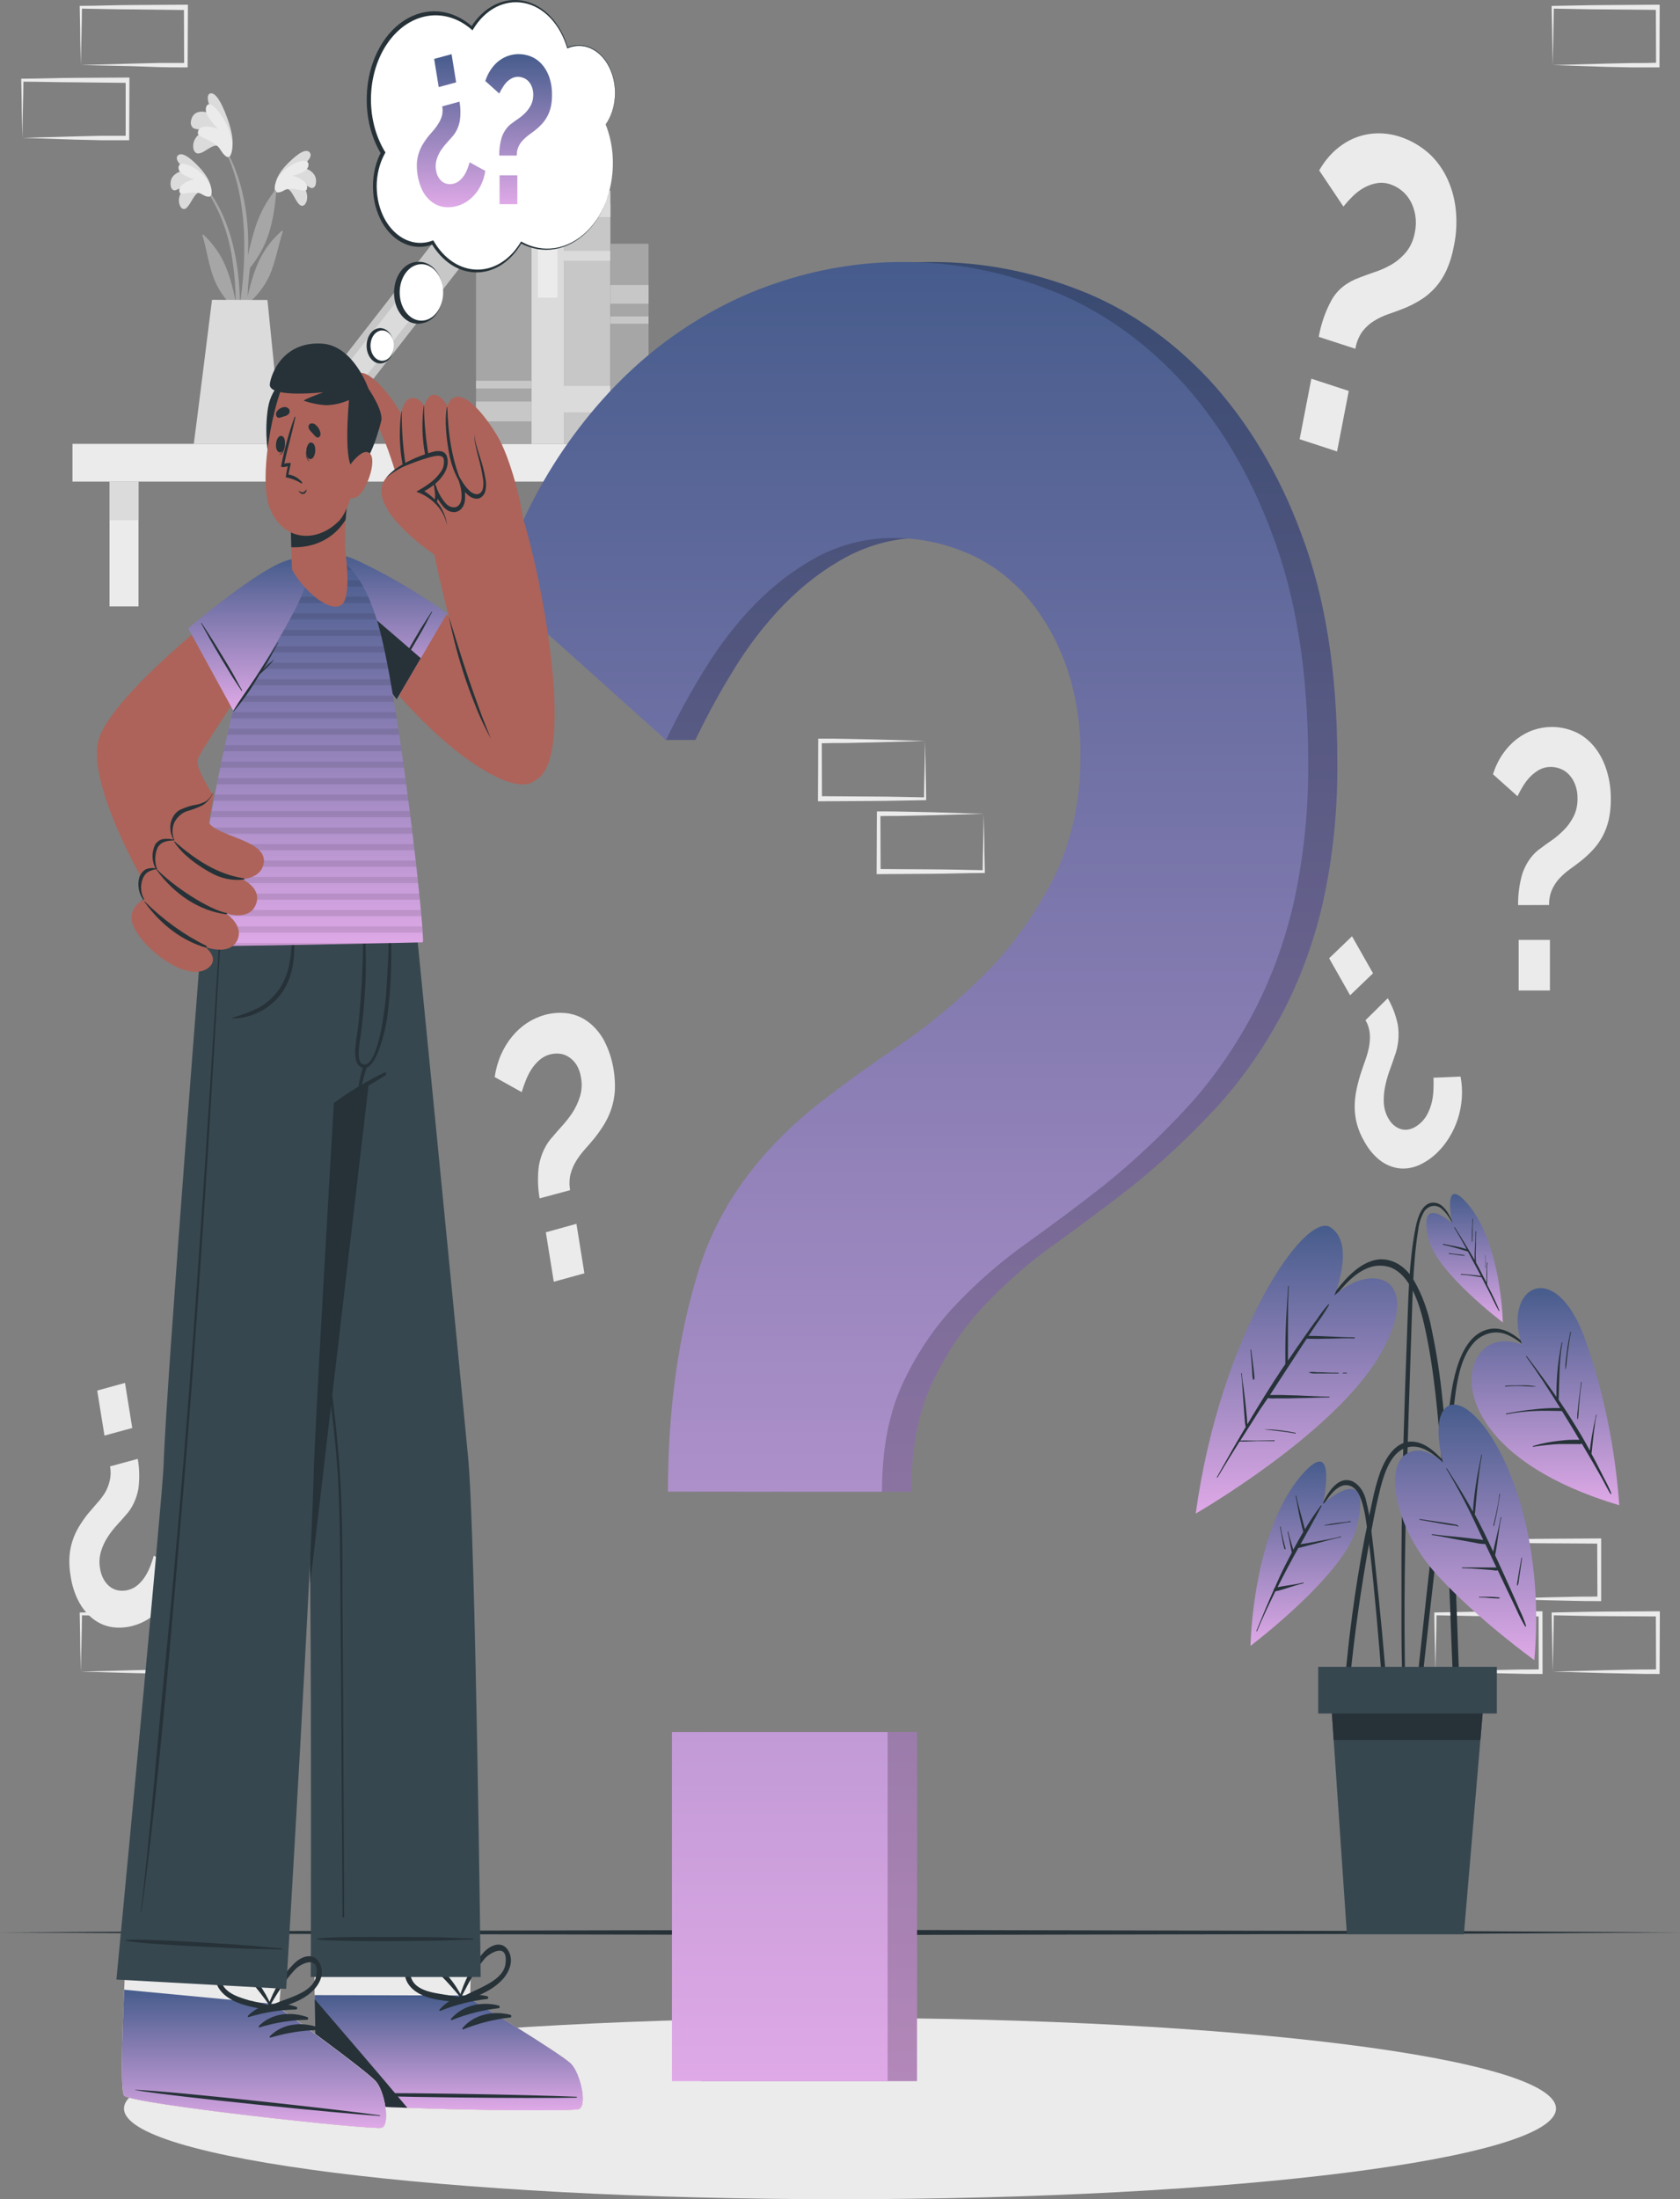 <svg width="560" height="733" viewBox="0 0 560 733" fill="none" xmlns="http://www.w3.org/2000/svg">
<rect x="0" y="0" width="560" height="733" fill="#808080" stroke="none"/>
<path d="M24.159 160.518L244.621 160.518V147.94L24.159 147.94V160.518Z" fill="#EBEBEB"/>
<path d="M232.25 160.535H222.578V202.121H232.25V160.535Z" fill="#EBEBEB"/>
<path d="M232.25 160.535H222.578V173.387H232.25V160.535Z" fill="#DBDBDB"/>
<path d="M46.174 160.535H36.503V202.121H46.174V160.535Z" fill="#EBEBEB"/>
<path d="M46.174 160.535H36.503V173.387H46.174V160.535Z" fill="#DBDBDB"/>
<path d="M203.461 147.958V67.831H187.942V147.958H203.461Z" fill="#C7C7C7"/>
<path d="M203.461 72.356V63.546H187.942V72.356H203.461Z" fill="#DBDBDB"/>
<path d="M203.461 86.895V83.626H187.942V86.895H203.461Z" fill="#DBDBDB"/>
<path d="M203.461 137.445V128.635H186.01V137.445H203.461Z" fill="#DBDBDB"/>
<path d="M187.941 147.957V54.478H177.092V147.957H187.941Z" fill="#DBDBDB"/>
<path d="M185.824 99.213V63.27H179.315V99.213H185.824Z" fill="#EBEBEB"/>
<path d="M107.584 147.987L158.704 82.27L151.077 72.236L99.957 137.954L107.584 147.987Z" fill="#C7C7C7"/>
<path d="M118.023 130.53L137.678 105.261L133.102 99.241L113.446 124.51L118.023 130.53Z" fill="#DBDBDB"/>
<path d="M177.105 147.957V76.966H158.688V147.957H177.105Z" fill="#A6A6A6"/>
<path d="M177.105 140.454V133.83H158.688V140.454H177.105Z" fill="#C7C7C7"/>
<path d="M177.105 129.477V126.914H158.688V129.477H177.105Z" fill="#C7C7C7"/>
<path d="M216.188 147.973V81.25H203.473V147.973H216.188Z" fill="#A6A6A6"/>
<path d="M216.188 140.884V134.673H203.473V140.884H216.188Z" fill="#C7C7C7"/>
<path d="M216.188 101.209V94.998H203.473V101.209H216.188Z" fill="#C7C7C7"/>
<path d="M216.175 107.885V105.477H203.461V107.885H216.175Z" fill="#C7C7C7"/>
<path d="M68.732 62.479C79.581 76.243 81.407 97.682 79.118 116.401C79.118 116.814 78.549 116.711 78.549 116.298C78.549 112.048 78.655 107.816 78.642 103.618C78.642 103.411 78.536 103.239 78.47 103.05C75.546 100.545 73.128 97.164 71.418 93.191C69.605 88.563 68.891 83.332 67.515 78.48C67.383 78.016 67.766 78.153 68.004 78.394C74.62 84.726 76.71 91.539 78.589 100.641C78.546 95.879 78.16 91.132 77.438 86.464C76.178 77.663 73.063 69.491 68.441 62.858C68.416 62.805 68.406 62.743 68.411 62.681C68.417 62.62 68.438 62.563 68.472 62.519C68.506 62.475 68.549 62.448 68.597 62.44C68.644 62.433 68.692 62.447 68.732 62.479Z" fill="#A6A6A6"/>
<path d="M66.695 64.096C64.817 64.096 63.652 68.054 62.197 69.258C62.044 69.42 61.866 69.538 61.676 69.604C61.485 69.67 61.286 69.683 61.091 69.643C60.896 69.602 60.71 69.509 60.545 69.368C60.38 69.228 60.24 69.044 60.133 68.828C58.691 66.213 60.675 62.995 62.528 61.188C61.301 62.083 60.006 62.809 58.664 63.356C58.481 63.44 58.286 63.471 58.093 63.445C57.899 63.42 57.713 63.34 57.546 63.21C57.379 63.08 57.237 62.904 57.128 62.694C57.02 62.485 56.948 62.247 56.918 61.997C56.283 58.436 59.723 56.836 62.091 56.836C60.94 55.803 57.659 52.999 59.445 51.674C61.231 50.349 65.068 54.306 66.312 55.631C68.164 57.575 70.36 60.5 70.453 63.546C70.519 67.021 68.124 64.836 66.695 64.096Z" fill="#DBDBDB"/>
<path d="M67.225 64.698C64.843 63.27 60.252 65.318 59.869 64.131C59.075 61.739 62.74 60.105 64.724 59.778C62.898 59.141 59.432 58.057 59.511 55.838C59.644 53.05 64.87 55.442 67.516 58.074C70.837 61.395 70.824 64.612 70.268 65.249C69.514 66.127 67.622 64.922 67.225 64.698Z" fill="#EBEBEB"/>
<path d="M93.448 61.12C82.201 74.385 79.754 95.652 81.54 114.457C81.54 114.887 82.096 114.801 82.109 114.457C82.228 110.208 82.254 105.975 82.387 101.777L82.572 101.209C85.567 98.863 88.081 95.611 89.902 91.729C91.86 87.186 92.72 81.99 94.241 77.224C94.387 76.76 94.003 76.88 93.752 77.104C86.965 83.109 84.662 89.819 82.506 98.817C82.686 94.061 83.209 89.338 84.067 84.709C85.59 75.968 88.953 67.949 93.778 61.55C93.822 61.493 93.847 61.416 93.847 61.335C93.847 61.254 93.822 61.177 93.778 61.12C93.734 61.063 93.675 61.031 93.613 61.031C93.551 61.031 93.491 61.063 93.448 61.12Z" fill="#A6A6A6"/>
<path d="M95.433 62.823C97.298 62.995 98.356 66.936 99.772 68.14C99.921 68.31 100.095 68.437 100.283 68.513C100.472 68.589 100.671 68.612 100.867 68.581C101.063 68.55 101.252 68.466 101.421 68.334C101.591 68.201 101.736 68.024 101.849 67.813C103.371 65.266 101.479 61.946 99.68 60.053C100.876 61.056 102.149 61.898 103.477 62.565C103.658 62.658 103.852 62.699 104.046 62.683C104.24 62.667 104.429 62.596 104.6 62.474C104.77 62.353 104.918 62.184 105.033 61.979C105.147 61.775 105.226 61.54 105.263 61.292C105.991 57.748 102.617 55.993 100.248 55.803C101.413 54.823 104.773 52.173 103.08 50.642C101.386 49.111 97.417 53.033 96.094 54.324C94.189 56.182 91.913 58.986 91.741 62.015C91.529 65.559 93.977 63.494 95.433 62.823Z" fill="#DBDBDB"/>
<path d="M94.877 63.357C97.311 62.067 101.823 64.321 102.247 63.168C103.107 60.828 99.495 59.004 97.537 58.591C99.376 58.041 102.829 57.18 102.829 54.892C102.829 52.105 97.537 54.238 94.771 56.75C91.358 59.899 91.278 63.099 91.808 63.77C92.549 64.716 94.48 63.615 94.877 63.357Z" fill="#EBEBEB"/>
<path d="M81.937 96.169C81.184 103.265 80.016 110.277 78.444 117.142C78.423 117.277 78.362 117.395 78.274 117.471C78.186 117.547 78.078 117.574 77.975 117.547C77.871 117.519 77.78 117.44 77.722 117.325C77.663 117.21 77.642 117.071 77.663 116.936C78.404 110.467 79.754 104.118 80.482 97.666C81.294 91.121 81.587 84.485 81.355 77.862C80.879 66.971 78.603 55.374 73.139 46.892C73.02 46.685 73.271 46.393 73.39 46.582C84.345 63.185 82.651 83.54 82.651 85.364C84.2 78.481 85.8 70.618 91.662 63.616C91.913 63.306 92.111 63.461 92.072 63.977C91.026 76.709 88.301 83.368 82.612 90.181C82.387 92.16 82.188 94.173 81.937 96.169Z" fill="#A6A6A6"/>
<path d="M73.033 48.766C71.062 47.63 68.349 50.882 66.418 51.106C66.201 51.173 65.975 51.182 65.756 51.13C65.536 51.079 65.327 50.969 65.142 50.807C64.957 50.646 64.799 50.436 64.68 50.191C64.56 49.946 64.481 49.672 64.446 49.385C63.957 45.738 67.264 43.673 69.884 43.019C68.23 42.882 66.603 43.467 64.976 42.899C64.751 42.865 64.536 42.768 64.343 42.615C64.15 42.462 63.986 42.257 63.86 42.013C63.734 41.77 63.65 41.493 63.615 41.204C63.579 40.914 63.592 40.618 63.653 40.335C64.38 36.223 68.561 36.894 71.049 38.288C70.255 36.567 67.939 31.405 70.281 31.113C72.623 30.82 75.097 37.513 75.878 39.716C77.042 42.95 78.206 47.407 77.108 50.624C75.878 54.306 74.237 50.469 73.033 48.766Z" fill="#DBDBDB"/>
<path d="M73.363 49.729C71.432 46.718 65.888 45.824 65.941 44.344C66.047 41.35 70.479 42.038 72.662 43.002C71.022 41.144 67.793 37.84 68.786 35.5C70.003 32.696 74.488 38.597 76.221 43.071C78.391 48.697 77.121 52.001 76.301 52.31C75.176 52.723 73.681 50.245 73.363 49.729Z" fill="#EBEBEB"/>
<path d="M89.148 99.988L93.977 147.957H64.592C65.201 143.708 70.665 99.936 70.665 99.936L89.148 99.988Z" fill="#DBDBDB"/>
<path d="M439.574 112.271C440.375 107.858 441.831 103.691 443.861 100.004C445.793 96.563 448.906 94.062 453.202 92.502C454.525 91.986 456.073 91.435 457.939 90.781C459.858 90.175 461.735 89.358 463.548 88.338C465.394 87.314 467.097 85.901 468.589 84.157C470.102 82.382 471.159 80.046 471.619 77.464C472.014 75.608 472.064 73.656 471.765 71.769C471.486 70.074 470.946 68.47 470.177 67.055C469.381 65.627 468.374 64.422 467.213 63.511C466.026 62.555 464.732 61.846 463.376 61.411C461.821 60.892 460.2 60.792 458.613 61.119C457.171 61.398 455.764 61.93 454.432 62.702C453.134 63.459 451.908 64.412 450.781 65.541C449.741 66.567 448.747 67.67 447.804 68.844L439.733 56.8C441.236 54.161 443.07 51.869 445.158 50.021C447.191 48.225 449.421 46.839 451.773 45.909C454.17 44.977 456.655 44.485 459.156 44.447C461.738 44.399 464.315 44.798 466.816 45.634C469.667 46.57 472.398 48.036 474.927 49.987C477.453 51.924 479.658 54.498 481.41 57.557C483.216 60.752 484.462 64.423 485.061 68.311C485.734 72.882 485.58 77.595 484.611 82.076C484.109 84.879 483.288 87.569 482.177 90.059C481.19 92.203 479.949 94.131 478.499 95.771C477.063 97.374 475.476 98.733 473.776 99.814C471.931 100.97 470.025 101.954 468.073 102.757C466.34 103.445 464.633 104.064 462.926 104.649C461.281 105.202 459.677 105.951 458.137 106.886C456.664 107.755 455.32 108.955 454.168 110.43C452.984 112.053 452.161 114.063 451.786 116.246L439.574 112.271ZM433.21 146.39L437.114 126.225L449.59 130.303L445.687 150.468L433.21 146.39Z" fill="#EBEBEB"/>
<path d="M45.923 486.237C46.491 489.496 46.563 492.869 46.135 496.164C45.503 499.67 43.996 502.804 41.848 505.077C41.107 505.954 40.194 506.987 39.109 508.157C37.986 509.362 36.946 510.691 36 512.131C35.025 513.582 34.243 515.233 33.685 517.018C33.125 518.832 33.005 520.825 33.341 522.73C33.547 524.13 33.999 525.45 34.664 526.584C35.271 527.589 36.027 528.425 36.886 529.044C37.77 529.646 38.737 530.015 39.731 530.128C40.756 530.267 41.792 530.198 42.8 529.922C43.95 529.633 45.043 529.048 46.016 528.201C46.905 527.414 47.707 526.47 48.397 525.397C49.069 524.339 49.646 523.184 50.117 521.956C50.557 520.842 50.941 519.692 51.268 518.514L59.603 523.057C59.256 525.441 58.603 527.733 57.672 529.836C56.767 531.891 55.624 533.754 54.285 535.359C52.93 536.994 51.402 538.368 49.747 539.437C48.046 540.548 46.24 541.364 44.375 541.862C42.254 542.444 40.079 542.624 37.918 542.396C35.763 542.174 33.662 541.396 31.74 540.108C29.745 538.741 28.003 536.827 26.633 534.498C25.058 531.749 23.994 528.563 23.523 525.19C23.156 523.122 23.031 520.993 23.153 518.876C23.271 517.038 23.615 515.237 24.172 513.542C24.719 511.871 25.435 510.303 26.302 508.879C27.231 507.326 28.248 505.865 29.345 504.509C30.324 503.339 31.303 502.204 32.295 501.068C33.255 500.026 34.14 498.874 34.941 497.627C35.656 496.424 36.202 495.067 36.556 493.618C36.942 492.041 36.988 490.357 36.688 488.749L45.923 486.237ZM41.663 460.927L44.084 475.948L34.822 478.477L32.401 463.474L41.663 460.927Z" fill="#EBEBEB"/>
<path d="M462.583 332.711C464.141 335.369 465.287 338.396 465.957 341.623C466.49 345.167 466.104 348.84 464.859 352.067C464.475 353.271 463.972 354.7 463.364 356.351C462.721 358.053 462.199 359.826 461.803 361.651C461.38 363.497 461.196 365.421 461.26 367.346C461.336 369.297 461.862 371.173 462.769 372.731C463.401 373.891 464.235 374.84 465.203 375.501C466.079 376.09 467.038 376.441 468.021 376.533C469.018 376.617 470.017 376.435 470.958 376C471.929 375.561 472.843 374.935 473.671 374.142C474.625 373.262 475.431 372.138 476.039 370.838C476.619 369.642 477.064 368.344 477.362 366.984C477.629 365.662 477.784 364.307 477.825 362.941C477.88 361.697 477.88 360.451 477.825 359.207L486.848 358.829C487.303 361.177 487.446 363.61 487.272 366.021C487.099 368.388 486.653 370.709 485.949 372.903C485.232 375.119 484.278 377.192 483.117 379.063C481.93 381.009 480.551 382.745 479.016 384.224C477.269 385.902 475.343 387.241 473.3 388.199C471.268 389.159 469.109 389.586 466.949 389.455C464.703 389.29 462.51 388.497 460.519 387.132C458.208 385.476 456.221 383.151 454.711 380.336C453.716 378.654 452.922 376.786 452.356 374.796C451.873 373.062 451.609 371.237 451.575 369.393C451.536 367.575 451.683 365.758 452.012 363.991C452.372 362.08 452.836 360.206 453.401 358.382C453.917 356.781 454.433 355.216 454.989 353.684C455.541 352.211 455.984 350.673 456.312 349.09C456.611 347.604 456.709 346.061 456.603 344.531C456.447 342.891 455.948 341.338 455.161 340.04L462.583 332.711ZM450.676 312.064L457.675 324.4L450.041 331.73L443.042 319.394L450.676 312.064Z" fill="#EBEBEB"/>
<path d="M506.032 301.674C505.987 297.995 506.499 294.341 507.541 290.92C508.833 287.329 511.013 284.403 513.732 282.61C514.672 281.87 515.836 281.044 517.212 280.098C518.607 279.131 519.936 278.009 521.181 276.743C522.485 275.476 523.613 273.928 524.515 272.166C525.421 270.37 525.883 268.257 525.838 266.11C525.861 264.626 525.628 263.154 525.157 261.802C524.685 260.45 523.987 259.253 523.113 258.298C522.275 257.382 521.303 256.697 520.255 256.285C519.177 255.842 518.052 255.616 516.921 255.614C515.635 255.595 514.358 255.904 513.164 256.526C512.07 257.122 511.043 257.903 510.107 258.849C509.198 259.781 508.377 260.85 507.66 262.032C507 263.101 506.39 264.222 505.834 265.387L497.657 258.057C498.442 255.596 499.538 253.322 500.899 251.33C502.236 249.396 503.788 247.731 505.503 246.392C507.25 245.038 509.134 244.007 511.1 243.329C513.12 242.637 515.202 242.29 517.291 242.297C519.68 242.298 522.055 242.75 524.343 243.639C526.624 244.511 528.747 245.968 530.588 247.923C532.489 249.974 534.028 252.532 535.1 255.425C536.351 258.846 536.981 262.596 536.939 266.385C536.964 268.711 536.727 271.03 536.238 273.267C535.782 275.204 535.1 277.038 534.213 278.704C533.335 280.338 532.294 281.813 531.117 283.092C529.84 284.478 528.487 285.743 527.069 286.877C525.825 287.858 524.568 288.804 523.311 289.699C522.102 290.56 520.955 291.562 519.885 292.692C518.877 293.75 518.022 295.032 517.358 296.478C516.669 298.047 516.326 299.833 516.365 301.639L506.032 301.674ZM506.217 330.132V313.27H516.643V330.132H506.217Z" fill="#EBEBEB"/>
<path d="M179.87 399.418C179.241 395.831 179.16 392.119 179.632 388.492C180.325 384.632 181.993 381.185 184.368 378.702C185.175 377.721 186.168 376.603 187.372 375.261C188.597 373.924 189.738 372.463 190.785 370.891C191.847 369.286 192.7 367.467 193.312 365.505C193.927 363.511 194.057 361.319 193.683 359.225C193.457 357.686 192.959 356.237 192.227 354.993C191.548 353.926 190.711 353.049 189.766 352.412C188.799 351.739 187.737 351.33 186.644 351.207C185.521 351.071 184.388 351.153 183.283 351.448C182.021 351.779 180.821 352.428 179.751 353.358C178.766 354.232 177.876 355.273 177.105 356.455C176.371 357.615 175.741 358.879 175.226 360.223C174.725 361.448 174.283 362.712 173.903 364.008L164.893 358.984C165.27 356.366 165.981 353.848 166.996 351.534C167.989 349.274 169.243 347.226 170.714 345.461C172.199 343.658 173.874 342.14 175.689 340.953C177.561 339.737 179.544 338.836 181.59 338.269C183.925 337.635 186.317 337.438 188.695 337.684C191.062 337.924 193.369 338.772 195.482 340.179C197.675 341.668 199.59 343.765 201.092 346.321C203.847 351.318 205.21 357.387 204.955 363.527C204.822 365.54 204.447 367.514 203.844 369.377C203.245 371.222 202.462 372.958 201.515 374.538C200.484 376.235 199.366 377.839 198.168 379.339C197.096 380.629 196.025 381.885 194.94 383.089C193.892 384.26 192.927 385.55 192.055 386.943C191.243 388.258 190.608 389.741 190.177 391.331C189.764 393.067 189.718 394.915 190.044 396.682L179.87 399.418ZM184.593 427.205L181.947 410.722L192.148 407.9L194.794 424.4L184.593 427.205Z" fill="#EBEBEB"/>
<path d="M498.028 532.881L515.704 532.399L524.41 532.21C527.307 532.124 530.178 532.21 533.062 532.107L532.48 532.881L532.401 513.628L533.062 514.488L515.505 514.385C509.671 514.385 503.836 514.178 497.988 514.092L498.358 513.628C498.358 516.776 498.239 519.942 498.173 523.16L498.028 532.881ZM498.028 532.881L497.842 523.349C497.842 520.149 497.697 516.897 497.67 513.628V513.163H498.028C503.876 513.077 509.71 512.888 515.545 512.871L533.062 512.768H533.724V513.628V532.881V533.655H533.129C530.178 533.655 527.214 533.655 524.277 533.552L515.466 533.363L498.028 532.881Z" fill="#EBEBEB"/>
<path d="M517.569 557.158L535.245 556.677L543.951 556.487C546.848 556.401 549.719 556.487 552.604 556.384L552.021 557.158L551.955 537.905L552.604 538.765L535.086 538.662C529.251 538.662 523.417 538.456 517.569 538.37L517.939 537.905C517.939 541.054 517.82 544.22 517.767 547.437L517.569 557.158ZM517.569 557.158L517.384 547.626C517.384 544.426 517.238 541.174 517.212 537.905V537.441H517.569C523.417 537.355 529.251 537.165 535.086 537.148L552.604 537.045H553.278V537.905L553.199 557.158V557.933H552.551C549.6 557.933 546.65 557.933 543.699 557.829L534.888 557.64L517.569 557.158Z" fill="#EBEBEB"/>
<path d="M478.459 557.158L496.135 556.677L504.841 556.487C507.726 556.401 510.61 556.487 513.494 556.384L512.912 557.158L512.859 537.905L513.521 538.765L496.003 538.662C490.169 538.662 484.321 538.456 478.486 538.37L478.843 537.905C478.843 541.054 478.737 544.22 478.671 547.437L478.459 557.158ZM478.459 557.158L478.274 547.626C478.208 544.426 478.129 541.174 478.102 537.905V537.441H478.459C484.294 537.355 490.142 537.165 495.977 537.148L513.494 537.045H514.156V537.905L514.182 557.158V557.933H513.6C510.65 557.933 507.686 557.933 504.749 557.829L495.937 557.64L478.459 557.158Z" fill="#EBEBEB"/>
<path d="M26.937 557.158L44.6 556.677L53.305 556.487C56.203 556.401 59.087 556.487 61.971 556.384L61.376 557.158L61.31 537.905L61.971 538.765L44.494 538.662C38.646 538.662 32.811 538.456 26.976 538.37L27.334 537.905C27.334 541.054 27.215 544.22 27.162 547.437L26.937 557.158ZM26.937 557.158L26.738 547.626C26.738 544.426 26.593 541.174 26.566 537.905V537.441H26.937C32.772 537.355 38.606 537.165 44.454 537.148L61.971 537.045H62.633V537.905L62.554 557.158V557.933H61.971C59.021 557.933 56.057 557.933 53.107 557.829L44.295 557.64L26.937 557.158Z" fill="#EBEBEB"/>
<path d="M26.937 21.668L44.6 21.186L53.305 20.979C56.203 20.979 59.087 20.979 61.971 20.979L61.376 21.753L61.31 2.5L61.971 3.343L44.494 3.137C38.646 3.137 32.811 2.948 26.976 2.862L27.334 2.397C27.334 5.546 27.215 8.712 27.162 11.912L26.937 21.668ZM26.937 21.668L26.738 12.136C26.738 8.918 26.593 5.666 26.566 2.414V1.95H26.937C32.772 1.95 38.606 1.675 44.454 1.675L61.971 1.571H62.633V2.449L62.554 21.702V22.459H61.971C59.021 22.459 56.057 22.459 53.107 22.373L44.295 22.063L26.937 21.668Z" fill="#EBEBEB"/>
<path d="M7.449 45.944L25.111 45.463L33.817 45.256C36.715 45.256 39.586 45.256 42.483 45.256L41.888 46.03V26.777L42.55 27.62L24.913 27.431C19.065 27.431 13.23 27.225 7.449 27.225L7.806 26.76C7.806 29.909 7.687 33.075 7.634 36.275L7.449 45.944ZM7.449 45.944L7.25 36.412C7.25 33.195 7.105 29.943 7.078 26.691V26.227H7.449C13.283 26.227 19.118 25.951 24.966 25.951L42.483 25.848H43.145V26.726L43.066 45.979V46.736H42.483C39.52 46.736 36.569 46.736 33.619 46.736L24.807 46.529L7.449 45.944Z" fill="#EBEBEB"/>
<path d="M517.569 21.685L535.245 21.203L543.951 21.014C546.848 21.014 549.719 21.014 552.604 20.91L552.021 21.685L551.955 2.432L552.604 3.292L535.086 3.137C529.251 3.137 523.417 2.948 517.569 2.862L517.939 2.397C517.939 5.546 517.82 8.712 517.767 11.912L517.569 21.685ZM517.569 21.685L517.384 12.153C517.384 8.935 517.238 5.701 517.212 2.432V1.967H517.569C523.417 1.881 529.251 1.709 535.086 1.692L552.551 1.571H553.225V2.432L553.159 21.685V22.459H552.551C549.6 22.459 546.65 22.459 543.699 22.459L534.888 22.27L517.569 21.685Z" fill="#EBEBEB"/>
<path d="M327.907 271.251L310.245 271.733L301.539 271.922C298.641 272.008 295.757 271.922 292.873 272.025L293.468 271.251L293.534 290.504L292.873 289.644L310.39 289.764C316.238 289.764 322.073 289.954 327.907 290.04L327.55 290.504C327.55 287.356 327.669 284.19 327.722 280.989L327.907 271.251ZM327.907 271.251L328.106 280.783C328.106 284 328.251 287.235 328.278 290.504V290.969H327.907C322.073 290.969 316.238 291.227 310.39 291.244L292.873 291.347H292.211V290.47L292.291 271.217V270.442H292.873C295.823 270.442 298.787 270.442 301.737 270.528L310.549 270.718L327.907 271.251Z" fill="#EBEBEB"/>
<path d="M308.366 246.975L290.703 247.457L281.997 247.646C279.1 247.646 276.215 247.646 273.331 247.749L273.926 246.975L273.993 266.228L273.331 265.368L290.848 265.488C296.683 265.488 302.531 265.678 308.366 265.764L308.009 266.228C308.009 263.08 308.114 259.914 308.18 256.713L308.366 246.975ZM308.366 246.975L308.551 256.507C308.617 259.724 308.71 262.959 308.723 266.228V266.693H308.353C302.518 266.779 296.67 266.951 290.835 266.968L273.318 267.071H272.656V266.211L272.736 246.958V246.184H273.384C276.334 246.184 279.298 246.184 282.248 246.27L291.06 246.459L308.366 246.975Z" fill="#EBEBEB"/>
<path d="M0 644.08L70.003 643.667L140.007 643.512L280 643.22L419.993 643.512L489.997 643.667L560 644.08L489.997 644.51L419.993 644.665L280 644.94L140.007 644.665L70.003 644.51L0 644.08Z" fill="#263238"/>
<path d="M280 733C411.812 733 518.667 719.473 518.667 702.787C518.667 686.101 411.812 672.574 280 672.574C148.187 672.574 41.332 686.101 41.332 702.787C41.332 719.473 148.187 733 280 733Z" fill="#EBEBEB"/>
<path d="M514.181 454.769C509.154 448.368 502.657 440.626 494.97 443.396C487.747 445.994 484.981 456.249 483.685 464.8C482.018 475.829 480.721 486.943 479.372 498.041C478.022 509.139 476.725 520.408 475.495 531.678C474.789 538.01 474.101 544.347 473.431 550.69C473.087 553.856 472.747 557.022 472.412 560.188C472.081 563.302 471.685 566.416 471.552 569.548C471.552 570.546 472.717 570.683 472.875 569.737C473.815 564.455 474.198 558.949 474.794 553.598C475.389 548.247 475.998 542.793 476.593 537.408C477.797 526.688 479.054 515.987 480.284 505.267C481.515 494.548 482.812 483.864 484.135 473.162C485.246 464.077 485.775 452.807 491.954 446.82C493.633 445.328 495.577 444.416 497.602 444.169C499.627 443.922 501.667 444.349 503.531 445.409C507.593 447.439 510.847 451.225 514.036 454.975C514.181 455.096 514.314 454.907 514.181 454.769Z" fill="#263238"/>
<path d="M507.342 448.23C507.342 448.23 497.061 443.429 491.994 453.168C486.927 462.906 492.986 487.717 539.757 501.705C538.388 482.694 534.587 464.115 528.511 446.733C518.482 418.292 500.607 429.063 507.342 448.23Z" fill="url(#paint0_linear_96_145)"/>
<path d="M537.07 497.645C536.364 495.943 535.578 494.299 534.715 492.724C533.935 491.158 533.141 489.592 532.347 488.044C531.752 486.874 531.13 485.704 530.521 484.603C530.521 484.327 530.521 484.035 530.601 483.743L530.759 482.16C530.878 481.024 531.011 479.871 531.13 478.718C531.249 477.566 531.408 476.465 531.58 475.277C531.687 474.06 531.891 472.861 532.188 471.699C532.188 471.509 532.003 471.423 531.99 471.699C531.889 472.389 531.748 473.067 531.566 473.729L531.249 475.26C531.024 476.413 530.812 477.566 530.614 478.701C530.415 479.837 530.27 480.852 530.124 481.919C530.058 482.452 530.005 482.968 529.952 483.484C529.119 481.936 528.259 480.405 527.386 478.908C524.898 474.658 522.279 470.563 519.553 466.554C519.553 466.554 519.553 466.554 519.553 466.451C519.804 460.068 519.685 453.736 520.77 447.525C520.77 447.353 520.611 447.249 520.572 447.421C519.339 453.348 518.751 459.469 518.825 465.608C517.86 464.197 516.867 462.786 515.875 461.392C513.586 458.209 511.271 455.061 508.902 451.998C508.81 451.878 508.651 451.998 508.744 452.187C512.713 457.71 516.431 463.457 520.082 469.307C517.225 469.247 514.368 469.384 511.522 469.72C508.36 470.012 505.211 470.546 502.062 471.114C501.917 471.114 501.956 471.406 502.062 471.389C505.192 470.789 508.346 470.422 511.509 470.288C514.565 470.116 517.595 470.288 520.651 470.288C522.627 473.454 524.572 476.654 526.486 479.888H526.089C525.375 479.888 524.66 479.888 523.946 479.888C522.517 479.888 521.101 480.061 519.685 480.215C516.778 480.529 513.892 481.104 511.046 481.936C511.018 481.936 510.991 481.95 510.971 481.976C510.951 482.002 510.94 482.037 510.94 482.074C510.94 482.11 510.951 482.145 510.971 482.171C510.991 482.197 511.018 482.211 511.046 482.211C513.917 481.781 516.801 481.437 519.685 481.299C521.008 481.299 522.451 481.299 523.827 481.299H526.089C526.484 481.37 526.887 481.322 527.267 481.162C528.519 483.284 529.772 485.411 531.024 487.545C532.016 489.266 532.995 490.986 533.961 492.707C534.927 494.427 535.84 496.406 536.925 498.058C536.978 497.937 537.123 497.782 537.07 497.645Z" fill="#263238"/>
<path d="M511.813 462.046C510.155 461.771 508.483 461.667 506.812 461.736C505.145 461.736 503.465 461.736 501.798 461.874C501.652 461.874 501.666 462.149 501.798 462.149C503.491 461.977 505.185 461.942 506.878 461.977C508.572 462.011 510.16 462.218 511.787 462.149C511.866 462.149 511.866 462.063 511.813 462.046Z" fill="#263238"/>
<path d="M526.5 466.95C526.685 464.869 526.884 462.787 527.228 460.739C527.228 460.703 527.217 460.668 527.197 460.642C527.177 460.616 527.15 460.602 527.122 460.602C527.094 460.602 527.067 460.616 527.047 460.642C527.027 460.668 527.016 460.703 527.016 460.739C526.778 462.787 526.474 464.817 526.249 466.864C526.13 467.88 526.024 468.912 525.918 469.927C525.784 470.886 525.722 471.86 525.733 472.835C525.742 472.873 525.76 472.907 525.785 472.931C525.81 472.955 525.841 472.968 525.872 472.968C525.903 472.968 525.933 472.955 525.958 472.931C525.983 472.907 526.001 472.873 526.01 472.835C526.149 471.875 526.229 470.903 526.249 469.927C526.315 468.929 526.407 467.931 526.5 466.95Z" fill="#263238"/>
<path d="M523.443 443.929C523.033 445.96 522.623 448.007 522.345 450.054C522.2 451.104 522.067 452.154 521.961 453.203C521.816 454.218 521.763 455.252 521.803 456.283C521.803 456.306 521.81 456.328 521.822 456.344C521.834 456.36 521.851 456.369 521.869 456.369C521.886 456.369 521.903 456.36 521.916 456.344C521.928 456.328 521.935 456.306 521.935 456.283C522.12 455.324 522.24 454.345 522.292 453.358C522.398 452.343 522.517 451.345 522.649 450.33C522.94 448.213 523.232 446.114 523.642 444.032C523.655 443.86 523.443 443.757 523.443 443.929Z" fill="#263238"/>
<path d="M462.582 567.293C462.318 563.474 462.027 559.637 461.722 555.817C461.096 548.247 460.395 540.682 459.619 533.123C458.838 525.604 458.097 518.051 457.158 510.549C456.82 507.041 456.222 503.584 455.372 500.226C455.069 498.793 454.518 497.47 453.762 496.357C453.005 495.245 452.062 494.373 451.005 493.808C445.501 491.348 441.744 498.763 439.574 504.011C439.508 504.166 439.68 504.286 439.759 504.149C441.082 501.654 444.761 494.685 448.941 495.012C451.746 495.219 453.996 497.817 455.345 506.919C458.706 529.613 461.736 575.741 462.093 578.683C462.278 580.283 463.138 580.215 463.151 578.494C463.098 574.812 462.767 571.044 462.582 567.293Z" fill="#263238"/>
<path d="M440.99 501.276C440.99 501.276 445.806 479.184 435.169 490.23C417.466 508.622 416.844 548.557 416.844 548.557C416.844 548.557 448.307 524.796 452.21 509.121C458.044 485.825 440.99 501.276 440.99 501.276Z" fill="url(#paint1_linear_96_145)"/>
<path d="M446.944 512.116C444.483 512.77 441.969 513.2 439.482 513.665L435.936 514.318C435.142 514.456 434.335 514.559 433.528 514.68C435.87 510.481 438.238 506.301 440.487 502.016C440.508 501.98 440.517 501.934 440.512 501.889C440.507 501.844 440.489 501.803 440.461 501.775C440.433 501.748 440.397 501.736 440.363 501.743C440.328 501.749 440.296 501.773 440.275 501.81C438.399 504.312 436.633 506.948 434.983 509.707L433.581 504.546C433.051 502.567 432.469 500.605 432.086 498.558C432.086 498.386 431.847 498.558 431.887 498.644C432.311 500.657 432.615 502.739 433.038 504.769C433.462 506.799 433.898 508.658 434.427 510.568C433.276 512.512 432.165 514.508 431.093 516.521C430.551 514.525 429.876 512.598 429.413 510.568C429.413 510.395 429.162 510.482 429.201 510.568C429.77 512.821 430.075 515.144 430.604 517.45C429.876 518.826 429.162 520.203 428.474 521.579C427.151 524.143 426 526.741 424.835 529.356C424.744 529.407 424.668 529.495 424.618 529.606C424.568 529.718 424.547 529.847 424.557 529.976C422.573 534.449 420.681 538.974 418.815 543.551C418.801 543.583 418.798 543.621 418.805 543.656C418.812 543.692 418.83 543.722 418.855 543.74C418.88 543.758 418.909 543.763 418.936 543.753C418.963 543.744 418.986 543.72 419.001 543.688C420.866 539.163 422.97 534.759 425.1 530.44C425.434 530.297 425.781 530.21 426.132 530.182L427.217 529.872C428.024 529.649 428.831 529.373 429.638 529.115C431.239 528.599 432.813 528.1 434.441 527.739C434.573 527.739 434.507 527.446 434.441 527.481C432.535 527.945 430.63 528.238 428.699 528.513C427.786 528.651 426.886 528.806 425.986 528.995H425.854C426.974 526.77 428.121 524.556 429.294 522.353C430.432 520.203 431.609 518.069 432.787 515.936C433.885 515.746 434.957 515.368 436.042 515.11L439.693 514.181C442.128 513.544 444.562 512.839 447.01 512.323C447.142 512.426 447.076 512.082 446.944 512.116Z" fill="#263238"/>
<path d="M428.037 514.3C427.891 513.715 427.759 513.131 427.614 512.58C427.318 511.36 427.075 510.119 426.886 508.863C426.886 508.691 426.661 508.777 426.687 508.863C426.899 510.12 427.124 511.358 427.336 512.597C427.528 513.847 427.803 515.073 428.156 516.262C428.178 516.312 428.212 516.351 428.254 516.373C428.295 516.394 428.34 516.397 428.383 516.382C428.425 516.366 428.463 516.332 428.489 516.285C428.515 516.239 428.528 516.182 428.527 516.124C428.381 515.539 428.183 514.92 428.037 514.3Z" fill="#263238"/>
<path d="M450.158 507.006C448.729 507.281 447.287 507.419 445.832 507.591C444.376 507.763 442.961 508.004 441.519 508.296C441.439 508.296 441.439 508.468 441.519 508.451C442.961 508.33 444.403 508.176 445.845 507.935C447.287 507.694 448.716 507.419 450.171 507.281C450.304 507.264 450.291 506.988 450.158 507.006Z" fill="#263238"/>
<path d="M485.67 539.335C485.101 523.075 484.347 506.833 483.024 490.643C482.402 482.573 481.701 474.521 480.828 466.555C480.056 458.661 478.858 450.847 477.242 443.172C476.134 437.205 474.099 431.596 471.262 426.689C469.86 424.303 468.015 422.419 465.9 421.215C463.784 420.011 461.468 419.526 459.169 419.807C453.705 420.684 449.286 425.175 445.475 430.044C441.202 435.516 437.286 441.486 433.33 447.25C432.324 448.73 431.332 450.227 430.34 451.723C430.26 451.861 430.406 452.05 430.498 451.913C434.375 446.132 438.437 440.505 442.604 435.137C446.494 430.165 450.543 424.814 455.835 422.68C458.341 421.647 461.021 421.564 463.562 422.439C465.586 423.271 467.409 424.77 468.854 426.792C471.897 430.887 473.59 436.445 474.808 441.83C478.168 456.782 479.372 472.456 480.616 487.89C481.86 503.323 482.746 519.29 483.355 535.05C483.963 550.811 484.44 566.726 485.617 582.521C485.763 584.465 485.948 586.409 486.146 588.353C486.265 589.644 487.827 589.661 487.747 588.353C486.808 572.008 486.226 555.68 485.67 539.335Z" fill="#263238"/>
<path d="M444.814 431.765C444.814 431.765 451.958 414.559 443.491 409.054C435.023 403.548 406.815 444.532 398.573 504.476C398.573 504.476 444.179 478.237 459.672 452.085C475.165 425.932 457.621 420.186 444.814 431.765Z" fill="url(#paint2_linear_96_145)"/>
<path d="M451.521 445.735C446.401 445.735 441.281 445.236 436.161 445.27L439.045 440.986C440.469 439.083 441.795 437.06 443.014 434.929C443.08 434.792 442.935 434.602 442.829 434.706C441.436 436.256 440.14 437.948 438.952 439.764C437.629 441.485 436.385 443.309 435.115 445.098C433.157 447.868 431.239 450.655 429.32 453.477C429.32 453.202 429.32 452.926 429.32 452.668C429.32 451.498 429.32 450.328 429.32 449.227C429.32 446.973 429.32 444.702 429.32 442.448C429.32 437.872 429.32 433.26 429.585 428.684C429.585 428.512 429.386 428.512 429.373 428.684C429.135 433.295 428.765 437.872 428.593 442.448C428.513 444.719 428.474 446.973 428.447 449.244C428.447 450.397 428.447 451.567 428.447 452.686C428.447 453.322 428.447 453.993 428.447 454.647C428.156 455.094 427.838 455.525 427.547 455.955C423.459 462.045 419.609 468.326 415.772 474.726C415.772 474.382 415.772 474.003 415.706 473.659C415.706 472.954 415.587 472.248 415.534 471.543C415.402 470.012 415.243 468.498 415.058 466.966C414.872 465.435 414.727 464.11 414.542 462.682C414.356 461.254 414.026 459.465 413.933 457.847C413.939 457.826 413.941 457.804 413.939 457.782C413.937 457.76 413.93 457.739 413.921 457.721C413.911 457.703 413.898 457.688 413.883 457.677C413.868 457.667 413.851 457.662 413.834 457.662C413.817 457.662 413.8 457.667 413.785 457.677C413.77 457.688 413.757 457.703 413.747 457.721C413.737 457.739 413.731 457.76 413.729 457.782C413.727 457.804 413.729 457.826 413.735 457.847C413.942 459.465 414.083 461.096 414.158 462.734L414.476 467.138C414.568 468.601 414.674 470.063 414.793 471.543L414.952 473.659C414.952 474.003 415.018 474.365 415.058 474.709C415.07 475.009 415.143 475.3 415.269 475.552L413.324 478.855C410.678 483.312 408.191 487.82 405.651 492.31C405.571 492.448 405.73 492.637 405.809 492.499C408.217 488.422 410.692 484.413 413.192 480.456C415.071 480.559 416.989 480.369 418.868 480.335C420.747 480.301 422.837 480.335 424.795 480.335C424.823 480.335 424.85 480.321 424.87 480.295C424.89 480.269 424.901 480.234 424.901 480.197C424.901 480.161 424.89 480.126 424.87 480.1C424.85 480.074 424.823 480.06 424.795 480.06C422.811 480.06 420.826 480.146 418.855 480.163C416.883 480.18 415.216 480.06 413.417 480.163C415.613 476.722 417.849 473.281 420.032 469.754L422.626 465.968C423.384 466.097 424.151 466.132 424.914 466.072H427.561C429.241 466.072 430.921 466.072 432.615 465.986C436.094 465.986 439.574 465.762 443.054 465.745C443.07 465.752 443.087 465.755 443.104 465.752C443.121 465.749 443.137 465.741 443.151 465.729C443.165 465.716 443.176 465.699 443.184 465.679C443.192 465.66 443.196 465.638 443.196 465.616C443.196 465.593 443.192 465.572 443.184 465.552C443.176 465.532 443.165 465.515 443.151 465.503C443.137 465.49 443.121 465.482 443.104 465.479C443.087 465.476 443.07 465.479 443.054 465.487C439.561 465.487 436.081 465.229 432.601 465.108C430.908 465.108 429.228 464.988 427.534 464.953H424.888C424.385 464.953 423.856 464.953 423.327 464.953L429.082 456.092C429.127 456.053 429.163 456 429.188 455.938C431.054 453.064 432.919 450.208 434.811 447.335C435.076 446.956 435.34 446.578 435.592 446.182C440.884 446.388 446.176 445.941 451.468 446.079C451.667 446.01 451.667 445.735 451.521 445.735Z" fill="#263238"/>
<path d="M448.902 457.521H447.658C447.634 457.521 447.61 457.534 447.593 457.557C447.575 457.579 447.566 457.61 447.566 457.642C447.566 457.674 447.575 457.705 447.593 457.727C447.61 457.75 447.634 457.762 447.658 457.762H448.889C448.906 457.752 448.921 457.736 448.932 457.716C448.942 457.695 448.949 457.672 448.95 457.647C448.952 457.622 448.948 457.598 448.939 457.576C448.931 457.554 448.918 457.535 448.902 457.521Z" fill="#263238"/>
<path d="M446.137 457.539C444.496 457.539 442.856 457.539 441.215 457.402L438.767 457.367C438.007 457.247 437.239 457.247 436.478 457.367C436.457 457.367 436.437 457.378 436.422 457.398C436.407 457.417 436.399 457.443 436.399 457.471C436.399 457.498 436.407 457.524 436.422 457.544C436.437 457.563 436.457 457.574 436.478 457.574C437.236 457.772 438.01 457.841 438.781 457.78H441.241H446.163C446.282 457.815 446.282 457.539 446.137 457.539Z" fill="#263238"/>
<path d="M431.808 477.565C428.472 476.835 425.097 476.438 421.714 476.378V476.464C425.074 476.877 428.421 477.118 431.756 477.823C431.888 477.858 431.941 477.582 431.808 477.565Z" fill="#263238"/>
<path d="M418.088 458.468C418.088 458.089 418.022 457.711 417.982 457.332C417.903 456.472 417.797 455.612 417.691 454.769C417.493 453.134 417.281 451.517 417.043 449.882C417.043 449.745 416.818 449.779 416.831 449.882C416.99 451.603 417.136 453.237 417.255 454.924L417.413 457.401C417.396 458.194 417.481 458.985 417.665 459.741C417.691 459.793 417.728 459.833 417.772 459.859C417.815 459.884 417.864 459.893 417.911 459.884C417.958 459.875 418.002 459.848 418.038 459.808C418.074 459.767 418.101 459.714 418.115 459.655C418.161 459.26 418.152 458.858 418.088 458.468Z" fill="#263238"/>
<path d="M485.22 409.689C483.58 405.732 481.502 400.519 477.427 400.846C474.067 401.121 472.545 405.577 471.831 409.276C469.608 420.684 469.449 432.728 469.026 444.428C468.1 469.152 467.279 493.894 467.16 518.653C467.16 525.535 467.16 532.417 467.16 539.299C467.16 546.302 467.16 553.339 467.531 560.325C467.531 560.462 467.573 560.593 467.647 560.69C467.722 560.786 467.823 560.841 467.928 560.841C468.033 560.841 468.134 560.786 468.208 560.69C468.283 560.593 468.325 560.462 468.325 560.325C468.325 554.337 468.192 548.281 468.179 542.362C468.166 536.443 468.179 530.679 468.259 524.829C468.409 513.003 468.651 501.177 468.986 489.351C469.33 477.6 469.727 465.849 470.111 454.097C470.296 448.23 470.495 442.346 470.693 436.479C470.891 430.611 471.077 425.106 471.579 419.445C471.857 416.262 472.215 413.096 472.731 409.982C472.982 407.659 473.708 405.466 474.834 403.633C475.611 402.635 476.637 402.031 477.726 401.93C478.816 401.829 479.897 402.238 480.775 403.082C482.64 404.83 484.1 407.211 484.995 409.965C485.023 410.004 485.062 410.026 485.103 410.028C485.144 410.029 485.184 410.01 485.214 409.973C485.243 409.937 485.261 409.886 485.262 409.833C485.263 409.78 485.248 409.728 485.22 409.689Z" fill="#263238"/>
<path d="M484.108 407.797C484.108 407.797 480.761 392.415 488.17 400.106C500.501 412.907 500.938 440.763 500.938 440.763C500.938 440.763 479.015 424.211 476.289 413.234C472.227 397.026 484.108 407.797 484.108 407.797Z" fill="url(#paint3_linear_96_145)"/>
<path d="M496.32 429.356C496.122 428.926 495.91 428.513 495.698 428.083C495.725 427.648 495.725 427.211 495.698 426.775C495.698 426.122 495.698 425.451 495.698 424.797C495.698 423.489 495.698 422.181 495.804 420.891C495.804 420.854 495.793 420.82 495.773 420.794C495.753 420.768 495.726 420.753 495.698 420.753C495.67 420.753 495.643 420.768 495.623 420.794C495.603 420.82 495.592 420.854 495.592 420.891C495.592 422.164 495.5 423.455 495.473 424.728C495.473 425.364 495.473 426.001 495.473 426.638C495.473 426.879 495.473 427.171 495.473 427.464C494.613 425.743 493.727 424.022 492.827 422.302C492.562 421.803 492.285 421.321 492.02 420.839C491.879 419.171 491.857 417.489 491.954 415.815C491.954 414.095 491.954 412.237 492.033 410.447C492.033 410.275 491.822 410.275 491.822 410.447C491.822 412.305 491.716 414.164 491.636 416.022C491.55 417.344 491.524 418.671 491.557 419.996C489.44 416.263 487.191 412.65 484.942 409.054C484.862 408.933 484.703 409.054 484.783 409.226C486.185 411.548 487.535 413.923 488.858 416.332C486.278 415.54 483.658 415.093 481.039 414.611C480.906 414.611 480.853 414.852 481.039 414.886C483.817 415.437 486.543 416.331 489.281 417.123C490.326 419.05 491.372 420.977 492.39 422.921L493.634 425.296H493.528L492.668 425.141L490.842 424.934C489.586 424.797 488.315 424.711 487.045 424.625C486.913 424.625 486.926 424.9 487.045 424.9C488.289 424.9 489.533 425.055 490.763 425.227L492.734 425.537L493.581 425.674H493.833C494.534 427.016 495.248 428.358 495.936 429.7C497.18 432.092 498.291 434.638 499.601 436.927C499.618 436.946 499.639 436.958 499.662 436.96C499.684 436.962 499.707 436.955 499.726 436.94C499.745 436.925 499.76 436.902 499.769 436.875C499.777 436.847 499.779 436.817 499.773 436.789C498.738 434.223 497.585 431.741 496.32 429.356Z" fill="#263238"/>
<path d="M490.869 411.977C490.869 411.375 490.869 410.773 490.869 410.171C490.842 408.913 490.882 407.654 490.988 406.403C490.994 406.382 490.996 406.36 490.994 406.338C490.992 406.316 490.986 406.295 490.976 406.276C490.966 406.258 490.953 406.243 490.938 406.233C490.923 406.223 490.906 406.217 490.889 406.217C490.872 406.217 490.855 406.223 490.84 406.233C490.825 406.243 490.812 406.258 490.802 406.276C490.792 406.295 490.786 406.316 490.784 406.338C490.782 406.36 490.784 406.382 490.79 406.403C490.79 407.659 490.684 408.898 490.631 410.136C490.631 410.773 490.631 411.392 490.631 412.012V412.872C490.598 413.169 490.598 413.47 490.631 413.767C490.631 413.799 490.641 413.829 490.658 413.852C490.675 413.875 490.699 413.887 490.724 413.887C490.748 413.887 490.772 413.875 490.789 413.852C490.806 413.829 490.816 413.799 490.816 413.767C490.849 413.493 490.849 413.215 490.816 412.941L490.869 411.977Z" fill="#263238"/>
<path d="M488.157 418.343C487.337 418.154 486.504 418.102 485.683 418.016C484.863 417.93 483.884 417.81 483.037 417.655C483.009 417.655 482.982 417.669 482.962 417.695C482.943 417.721 482.931 417.756 482.931 417.792C482.931 417.829 482.943 417.864 482.962 417.89C482.982 417.916 483.009 417.93 483.037 417.93C484.77 418.068 486.49 418.481 488.224 418.549C488.237 418.567 488.25 418.36 488.157 418.343Z" fill="#263238"/>
<path d="M495.037 418.431C495.103 418.551 495.037 418.896 495.037 419.033V420.599C495.037 420.96 495.037 421.322 495.037 421.683C494.991 421.99 494.991 422.305 495.037 422.612C495.037 422.612 495.103 422.612 495.116 422.612C495.142 422.465 495.142 422.312 495.116 422.165C495.109 421.998 495.109 421.832 495.116 421.666V420.599C495.116 420.238 495.116 419.876 495.116 419.515V419.033C495.116 418.878 495.116 418.551 495.116 418.431C495.116 418.311 494.905 418.173 495.037 418.431Z" fill="#263238"/>
<path d="M485.723 491.778C481.119 487.288 476.978 480.818 470.773 480.491C465.652 480.233 462.067 485.24 460.016 490.815C458.991 493.789 458.154 496.868 457.516 500.02C456.589 504.218 455.707 508.445 454.87 512.7C453.273 521.062 451.906 529.493 450.768 537.993C450.146 542.724 449.564 547.473 449.101 552.239C448.519 557.07 448.161 561.942 448.029 566.829C448.027 567.017 448.078 567.199 448.174 567.341C448.269 567.482 448.401 567.572 448.545 567.593C448.688 567.615 448.833 567.566 448.95 567.457C449.068 567.347 449.15 567.185 449.18 567.001C449.802 563.01 450.067 558.898 450.503 554.871C450.94 550.845 451.43 546.768 451.946 542.741C453.004 534.712 454.23 526.683 455.624 518.654C456.947 511.1 458.27 503.444 460.109 496.097C461.432 490.832 463.602 484.69 467.981 482.797C474.596 479.924 480.669 487.236 485.538 492.002C485.684 492.088 485.829 491.882 485.723 491.778Z" fill="#263238"/>
<path d="M480.96 487.477C480.96 487.477 476.7 471.699 482.852 468.551C492.114 463.922 516.167 499.228 511.444 553.323C511.444 553.323 492.828 539.988 479.068 524.968C465.309 509.947 461.869 490.35 467.862 485.292C473.856 480.233 480.96 487.477 480.96 487.477Z" fill="url(#paint4_linear_96_145)"/>
<path d="M508.665 541.778C508.025 539.89 507.278 538.067 506.429 536.323C505.635 534.465 504.842 532.624 504.021 530.8C502.42 527.239 500.833 523.677 499.192 520.133L498.385 518.412C498.385 518.206 498.451 517.982 498.478 517.776L498.755 516.21C498.967 515.04 499.126 513.853 499.285 512.666C499.629 510.36 499.933 508.02 500.409 505.783C500.409 505.629 500.237 505.577 500.211 505.783C499.827 508.089 499.258 510.377 498.742 512.666C498.478 513.784 498.2 514.885 497.975 516.021L497.737 517.174C495.765 512.958 493.767 508.76 491.571 504.699C491.713 504.144 491.789 503.564 491.796 502.979C491.862 502.187 491.928 501.396 492.008 500.605C492.167 498.884 492.325 497.043 492.524 495.271C492.921 491.83 493.318 488.388 493.979 484.947C493.979 484.775 493.807 484.724 493.781 484.947C493.106 488.388 492.391 491.83 491.889 495.271C491.651 496.991 491.412 498.712 491.24 500.432C491.161 501.293 491.082 502.153 491.015 503.013C491.015 503.254 491.015 503.529 490.936 503.788C490.275 502.566 489.613 501.327 488.912 500.14C486.782 496.492 484.572 492.948 482.296 489.404C482.217 489.266 482.032 489.404 482.124 489.558C485.935 495.896 489.435 502.539 492.603 509.448L494.416 513.285L493.807 513.182C493.027 513.044 492.246 512.993 491.465 512.889L486.755 512.356C483.62 512.029 480.471 511.788 477.348 511.358C477.216 511.358 477.176 511.599 477.348 511.616C480.524 512.098 483.672 512.752 486.835 513.337C488.396 513.629 489.944 513.904 491.505 514.163C492.686 514.468 493.887 514.623 495.091 514.627C496.321 517.242 497.565 519.789 498.795 522.438C498.517 522.438 498.226 522.438 497.962 522.438H493.476C491.452 522.438 489.428 522.438 487.417 522.438C487.271 522.438 487.298 522.697 487.417 522.697C489.467 522.697 491.505 522.869 493.556 523.006L496.466 523.23L497.922 523.368C498.357 523.499 498.81 523.499 499.245 523.368L502.394 530.009C503.36 532.056 504.339 534.087 505.331 536.117C506.266 538.269 507.323 540.328 508.493 542.277C508.546 542.036 508.718 541.95 508.665 541.778Z" fill="#263238"/>
<path d="M499.787 498.059C499.601 499.803 499.323 501.527 498.953 503.221C498.609 504.941 498.226 506.662 497.789 508.382C497.782 508.404 497.779 508.428 497.779 508.452C497.779 508.476 497.784 508.499 497.791 508.521C497.799 508.542 497.81 508.562 497.824 508.578C497.838 508.593 497.854 508.605 497.872 508.612C497.889 508.619 497.907 508.622 497.926 508.619C497.944 508.617 497.962 508.609 497.977 508.597C497.993 508.585 498.007 508.569 498.018 508.55C498.029 508.531 498.036 508.509 498.04 508.486C498.451 506.765 498.821 505.044 499.139 503.324C499.456 501.603 499.668 499.883 499.999 498.076C500 498.04 499.991 498.004 499.972 497.976C499.954 497.949 499.927 497.932 499.899 497.93C499.871 497.928 499.844 497.94 499.823 497.964C499.802 497.988 499.789 498.022 499.787 498.059Z" fill="#263238"/>
<path d="M486.107 508.623C485.821 508.31 485.462 508.134 485.088 508.124L483.329 507.814C482.244 507.625 481.146 507.47 480.061 507.298C477.785 506.954 475.523 506.661 473.247 506.3C473.115 506.3 473.075 506.541 473.247 506.558C475.39 506.902 477.521 507.332 479.664 507.693L482.8 508.227L484.321 508.433C484.907 508.44 485.489 508.574 486.041 508.829C486.06 508.829 486.078 508.823 486.093 508.809C486.109 508.796 486.121 508.777 486.128 508.755C486.135 508.733 486.137 508.708 486.133 508.685C486.129 508.661 486.12 508.639 486.107 508.623Z" fill="#263238"/>
<path d="M499.761 532.417C498.69 532.297 497.605 532.245 496.533 532.211H494.906H494.125C493.786 532.254 493.445 532.254 493.106 532.211C492.961 532.211 492.948 532.503 493.106 532.469C493.423 532.426 493.742 532.426 494.059 532.469H494.906L496.52 532.607C497.592 532.693 498.676 532.779 499.748 532.779C499.88 532.71 499.894 532.417 499.761 532.417Z" fill="#263238"/>
<path d="M506.323 526.361L506.68 523.987C506.892 522.421 507.117 520.855 507.342 519.307C507.342 519.27 507.33 519.235 507.311 519.209C507.291 519.183 507.264 519.169 507.236 519.169C507.208 519.169 507.181 519.183 507.161 519.209C507.141 519.235 507.13 519.27 507.13 519.307L506.336 523.866C506.204 524.623 506.071 525.38 505.952 526.137C505.952 526.499 505.846 526.843 505.78 527.204C505.697 527.566 505.665 527.945 505.688 528.322C505.69 528.357 505.701 528.39 505.718 528.417C505.735 528.443 505.758 528.463 505.784 528.472C505.81 528.481 505.837 528.48 505.863 528.469C505.888 528.457 505.91 528.436 505.926 528.408C506.157 527.765 506.291 527.07 506.323 526.361Z" fill="#263238"/>
<path d="M443.266 560.772L444.562 579.956L448.968 644.701H487.959L493.463 579.956L495.09 560.772H443.266Z" fill="#37474F"/>
<path d="M443.266 560.772L444.562 579.956H493.463L495.09 560.772H443.266Z" fill="#263238"/>
<path d="M439.402 571.114H498.953V555.56H439.402V571.114Z" fill="#37474F"/>
<path d="M232.369 497.161C232.369 469.632 235.826 444.896 242.742 422.953C249.657 401.01 263.919 381.895 285.529 365.607C292.021 360.549 300.021 354.813 309.53 348.401C319.314 341.719 328.641 333.96 337.407 325.208C346.368 316.396 354.147 305.716 360.428 293.601C366.76 281.252 370.042 266.684 369.835 251.843C370.024 241.035 368.257 230.32 364.675 220.564C361.371 211.854 356.739 204.109 351.061 197.8C345.229 191.48 338.48 186.747 331.215 183.881C323.767 180.824 316.004 179.263 308.194 179.253C299.342 179.095 290.555 181.224 282.341 185.516C274.785 189.565 267.696 194.956 261.278 201.534C255.022 207.975 249.361 215.336 244.409 223.471C239.85 230.866 235.63 238.605 231.773 246.647H222.009L175.345 196.063C180.742 179.053 188.306 163.348 197.718 149.608C206.921 136.21 217.626 124.696 229.471 115.454C241.521 106.138 254.523 99.083 268.092 94.498C282.059 89.7 296.447 87.288 310.893 87.323C327.364 87.335 343.747 90.459 359.528 96.597C375.266 102.62 389.923 112.657 402.647 126.122C415.791 140.27 426.413 157.965 433.779 177.98C441.77 199.062 445.766 224.223 445.766 253.461C445.966 269.566 444.329 285.621 440.91 301.103C437.806 314.495 433.095 327.165 426.952 338.646C420.868 349.932 413.676 360.136 405.558 368.997C396.743 378.546 387.423 387.28 377.668 395.132C369.015 401.899 360.371 408.369 351.736 414.54C343.378 420.469 335.455 427.38 328.066 435.187C321.108 442.521 315.181 451.37 310.549 461.339C306.015 471.181 303.748 483.127 303.748 497.179L232.369 497.161ZM233.692 693.632V577.271H305.667V693.632H233.692Z" fill="url(#paint5_linear_96_145)"/>
<g opacity="0.2">
<path d="M232.37 497.162C232.37 469.633 235.828 444.897 242.743 422.954C249.658 401.011 263.921 381.896 285.531 365.608C292.023 360.55 300.023 354.814 309.531 348.402C319.316 341.72 328.642 333.961 337.408 325.209C346.37 316.396 354.148 305.717 360.429 293.602C366.762 281.253 370.044 266.685 369.836 251.844C370.026 241.036 368.258 230.321 364.676 220.565C361.373 211.854 356.741 204.11 351.062 197.801C345.23 191.481 338.481 186.747 331.216 183.882C323.768 180.825 316.005 179.264 308.195 179.254C299.344 179.096 290.556 181.225 282.342 185.517C274.786 189.566 267.698 194.956 261.279 201.535C255.023 207.976 249.363 215.337 244.41 223.472C239.851 230.867 235.632 238.606 231.775 246.648H222.011L175.346 196.064C180.744 179.054 188.307 163.349 197.719 149.608C206.922 136.211 217.627 124.697 229.473 115.455C241.523 106.139 254.525 99.084 268.093 94.499C282.06 89.701 296.448 87.29 310.894 87.324C327.366 87.336 343.749 90.46 359.53 96.598C375.267 102.621 389.925 112.658 402.648 126.123C415.792 140.271 426.415 157.966 433.78 177.981C441.771 199.063 445.767 224.224 445.767 253.462C445.967 269.567 444.331 285.622 440.911 301.104C437.807 314.496 433.096 327.166 426.953 338.647C420.87 349.933 413.677 360.137 405.559 368.997C396.744 378.547 387.425 387.281 377.669 395.133C369.016 401.9 360.372 408.37 351.737 414.541C343.379 420.47 335.457 427.381 328.067 435.188C321.109 442.522 315.182 451.371 310.55 461.34C306.016 471.182 303.749 483.128 303.749 497.179L232.37 497.162ZM233.693 693.633V577.272H305.668V693.633H233.693Z" fill="black"/>
</g>
<path d="M222.658 497.162C222.658 469.632 226.115 444.897 233.03 422.954C239.946 401.011 254.213 381.895 275.831 365.607C282.314 360.549 290.31 354.814 299.819 348.402C309.609 341.724 318.94 333.964 327.709 325.208C336.667 316.391 344.446 305.712 350.73 293.602C357.052 281.247 360.329 266.681 360.124 251.844C360.294 241.061 358.518 230.377 354.937 220.65C351.634 211.94 347.002 204.195 341.323 197.887C335.491 191.566 328.742 186.833 321.477 183.967C314.029 180.91 306.266 179.349 298.456 179.339C289.604 179.148 280.812 181.248 272.59 185.516C265.03 189.566 257.937 194.956 251.514 201.534C245.262 207.975 239.606 215.337 234.658 223.471C230.094 230.866 225.871 238.605 222.009 246.647L165.594 196.063C170.987 179.05 178.551 163.345 187.967 149.608C197.166 136.206 207.872 124.691 219.72 115.454C231.767 106.141 244.764 99.086 258.327 94.498C272.307 89.695 286.709 87.283 301.168 87.323C317.64 87.334 334.023 90.458 349.804 96.597C365.542 102.616 380.201 112.653 392.923 126.122C406.069 140.267 416.692 157.962 424.054 177.98C432.046 199.062 436.046 224.223 436.054 253.461C436.25 269.567 434.61 285.623 431.186 301.103C428.074 314.5 423.349 327.172 417.188 338.646C411.104 349.932 403.912 360.136 395.794 368.997C386.983 378.555 377.663 387.288 367.903 395.132C359.268 401.9 350.624 408.369 341.971 414.54C333.614 420.469 325.691 427.38 318.302 435.187C311.347 442.521 305.425 451.37 300.798 461.339C296.264 471.181 293.993 483.127 293.984 497.179L222.658 497.162ZM223.981 693.633V577.271H295.876V693.633H223.981Z" fill="url(#paint6_linear_96_145)"/>
<path d="M192.995 702.94C190.177 704.11 109.827 702.768 106.797 700.187C105.633 699.223 105.104 683.996 104.866 665.552V664.984C104.866 661.182 104.773 657.259 104.76 653.302C104.76 652.751 104.76 652.2 104.76 651.667C104.654 625.067 104.971 597.452 104.971 597.452L158.728 598.158L157.1 651.788L157.034 653.921L156.703 665.036V666.171C156.703 666.171 187.253 684.65 190.362 687.919C193.471 691.188 195.813 701.77 192.995 702.94Z" fill="#AD6359"/>
<path d="M192.995 702.939C190.177 704.109 109.827 702.767 106.797 700.186C105.633 699.223 105.104 683.996 104.865 665.551V664.984C104.865 661.181 104.773 657.258 104.76 653.301C104.76 652.75 104.76 652.2 104.76 651.667L157.113 651.856L157.047 653.989L156.716 665.104V666.24C156.716 666.24 187.253 684.65 190.362 687.919C193.471 691.188 195.813 701.769 192.995 702.939Z" fill="#EBEBEB"/>
<path d="M192.994 702.94C191.261 703.662 160.129 703.421 135.758 702.527C120.543 701.993 107.974 701.167 106.797 700.187C105.619 699.206 105.116 684.426 104.878 666.326C104.878 666.068 104.878 665.81 104.878 665.552C104.878 665.294 104.878 665.156 104.878 664.967L156.729 665.104V666.24C156.729 666.24 187.318 684.65 190.414 687.936C193.51 691.223 195.812 701.77 192.994 702.94Z" fill="url(#paint7_linear_96_145)"/>
<path d="M192.134 698.862C178.586 698.208 123.93 697.141 110.501 697.881C110.396 697.881 110.396 697.984 110.501 698.001C123.917 699.034 178.573 699.464 192.121 699.154C192.412 699.154 192.412 698.879 192.134 698.862Z" fill="#263238"/>
<path d="M162.471 665.379C157.179 664.003 150.63 664.949 146.502 669.818C146.343 670.008 146.502 670.3 146.727 670.231C151.843 668.186 157.112 666.854 162.445 666.257C162.523 666.241 162.596 666.19 162.649 666.112C162.702 666.035 162.733 665.936 162.736 665.832C162.739 665.728 162.714 665.627 162.666 665.544C162.618 665.461 162.549 665.403 162.471 665.379Z" fill="#263238"/>
<path d="M166.295 668.46C161.003 667.083 154.453 668.03 150.325 672.899C150.167 673.088 150.325 673.381 150.55 673.312C155.649 671.27 160.9 669.938 166.215 669.337C166.297 669.333 166.375 669.291 166.435 669.218C166.495 669.146 166.533 669.048 166.543 668.943C166.553 668.837 166.533 668.73 166.487 668.642C166.442 668.553 166.374 668.489 166.295 668.46Z" fill="#263238"/>
<path d="M170.106 671.539C164.814 670.163 158.265 671.109 154.137 675.978C153.978 676.168 154.137 676.46 154.362 676.391C159.478 674.352 164.747 673.026 170.08 672.434C170.171 672.439 170.26 672.396 170.327 672.315C170.394 672.234 170.433 672.122 170.437 672.004C170.44 671.885 170.407 671.77 170.345 671.683C170.283 671.595 170.197 671.544 170.106 671.539Z" fill="#263238"/>
<path d="M169.563 650.376C167.499 646.591 163.583 648.225 161.334 650.617C157.531 654.817 154.647 660.247 152.972 666.36C152.963 666.386 152.96 666.414 152.961 666.442C152.963 666.471 152.97 666.498 152.982 666.522C152.994 666.546 153.01 666.565 153.029 666.579C153.048 666.593 153.069 666.6 153.091 666.601C153.091 667.134 153.462 667.702 153.925 667.478C158.344 665.431 163.265 664.037 167.076 660.217C169.299 658.032 171.508 653.972 169.563 650.376ZM160.13 662.592C157.973 663.676 155.79 664.605 153.673 665.775C155.314 662.712 156.835 659.581 158.714 656.725C159.605 655.343 160.559 654.033 161.572 652.802C163.186 650.961 169.51 647.072 168.478 654.66C167.923 658.841 162.71 661.319 160.13 662.592Z" fill="#263238"/>
<path d="M139.437 664.313C143.803 666.825 148.857 666.791 153.527 667.462C154.004 667.462 154.255 666.86 154.176 666.344C154.196 666.335 154.215 666.32 154.231 666.3C154.246 666.281 154.258 666.257 154.266 666.23C154.273 666.204 154.276 666.176 154.275 666.148C154.273 666.12 154.266 666.093 154.255 666.068C151.534 660.629 147.767 656.21 143.327 653.25C140.68 651.53 136.605 651.185 135.282 655.487C133.959 659.788 136.883 662.851 139.437 664.313ZM137.082 659.324C134.753 652.252 141.593 654.162 143.472 655.47C144.686 656.345 145.849 657.334 146.952 658.429C149.218 660.711 151.391 663.146 153.461 665.724C151.186 665.208 148.897 664.967 146.608 664.554C143.882 664.09 138.431 663.229 137.108 659.324H137.082Z" fill="#263238"/>
<path d="M135.786 702.528C120.57 701.995 108.001 701.169 106.824 700.188C105.646 699.208 105.143 684.428 104.905 666.328C111.124 673.571 126.63 691.551 135.786 702.528Z" fill="#263238"/>
<path d="M88.472 296.457C88.472 296.457 100.539 473.021 102.497 486.493C102.96 489.573 103.238 506.263 103.423 527.701C103.833 574.517 103.595 658.928 103.595 658.928H160.236C160.236 658.928 158.555 512.68 156.041 485.753C153.528 458.827 137.519 296.491 137.519 296.491L88.472 296.457Z" fill="#37474F"/>
<path d="M157.668 646.092C148.83 645.851 151.37 645.765 142.532 645.645C138.206 645.645 109.786 645.283 105.738 646.144C105.713 646.144 105.69 646.156 105.672 646.179C105.655 646.201 105.645 646.232 105.645 646.264C105.645 646.296 105.655 646.327 105.672 646.349C105.69 646.372 105.713 646.384 105.738 646.384C109.786 647.245 138.206 646.935 142.532 646.866C151.37 646.763 148.83 646.677 157.668 646.436C157.703 646.436 157.737 646.418 157.762 646.386C157.787 646.353 157.8 646.31 157.8 646.264C157.8 646.218 157.787 646.175 157.762 646.142C157.737 646.11 157.703 646.092 157.668 646.092Z" fill="#263238"/>
<path d="M114.351 562.491C114.281 551.8 114.219 541.116 114.166 530.437C114.166 520.113 114.166 509.79 113.742 499.467C112.975 478.527 109.773 457.949 107.392 437.251C105.01 416.553 103.132 395.768 101.372 374.967C99.4 351.636 97.667 328.253 95.828 304.905C95.828 304.75 95.617 304.75 95.63 304.905C98.276 346.612 101.279 388.301 105.711 429.749C106.823 440.073 108.031 450.362 109.337 460.616C110.66 470.94 111.983 481.401 112.605 491.913C113.226 502.426 113.319 512.56 113.398 522.883C113.496 533.574 113.579 544.253 113.65 554.92C113.822 578.63 113.994 615.14 114.179 638.849C114.193 638.93 114.227 639.001 114.276 639.053C114.326 639.104 114.387 639.132 114.45 639.132C114.514 639.132 114.575 639.104 114.624 639.053C114.673 639.001 114.708 638.93 114.722 638.849C114.616 617.583 114.47 583.637 114.351 562.491Z" fill="#263238"/>
<path d="M76.525 296.457C76.525 296.457 100.539 473.021 102.497 486.493C102.96 489.573 103.238 506.263 103.423 527.701L130.493 296.457H76.525Z" fill="#263238"/>
<path d="M127.225 709.168C124.354 710.08 44.269 701.322 41.384 698.483C40.273 697.417 40.577 682.172 41.384 663.762C41.384 663.573 41.384 663.367 41.384 663.177C41.543 659.392 41.715 655.487 41.927 651.529L42.006 649.809C43.329 623.26 45.168 595.749 45.168 595.749L98.739 601.495L94.201 654.833L94.029 656.949L93.103 668.012L93.01 669.148C93.01 669.148 122.501 690.328 125.425 693.889C128.349 697.451 130.096 708.256 127.225 709.168Z" fill="#AD6359"/>
<path d="M127.225 709.17C124.354 710.081 44.269 701.324 41.384 698.485C40.273 697.418 40.577 682.174 41.384 663.764C41.384 663.575 41.384 663.368 41.384 663.179C41.543 659.394 41.715 655.488 41.927 651.531L42.006 649.81L94.201 654.817L94.029 656.933L93.103 667.996L93.01 669.132C93.01 669.132 122.501 690.312 125.425 693.874C128.349 697.435 130.096 708.258 127.225 709.17Z" fill="#EBEBEB"/>
<path d="M127.225 709.167C124.354 710.079 44.269 701.322 41.384 698.483C40.273 697.416 40.577 682.172 41.384 663.762C41.384 663.572 41.384 663.366 41.384 663.177L93.103 668.08L93.01 669.216C93.01 669.216 122.501 690.396 125.425 693.958C128.349 697.519 130.096 708.256 127.225 709.167Z" fill="url(#paint8_linear_96_145)"/>
<path d="M126.524 705.022C113.055 703.112 58.585 697.09 45.156 696.522C45.05 696.522 45.037 696.626 45.156 696.643C58.466 698.914 112.976 704.368 126.511 705.246C126.842 705.332 126.868 705.125 126.524 705.022Z" fill="#263238"/>
<path d="M98.818 668.889C93.526 667.031 87.03 667.375 82.651 671.849C82.479 672.021 82.651 672.348 82.849 672.296C88.056 670.717 93.379 669.869 98.726 669.767C98.809 669.766 98.888 669.727 98.951 669.656C99.013 669.585 99.053 669.487 99.065 669.38C99.076 669.274 99.057 669.165 99.012 669.075C98.967 668.985 98.898 668.919 98.818 668.889Z" fill="#263238"/>
<path d="M102.47 672.312C97.177 670.454 90.668 670.798 86.289 675.272C86.13 675.444 86.289 675.771 86.487 675.719C91.695 674.14 97.017 673.293 102.364 673.19C102.448 673.194 102.53 673.157 102.595 673.088C102.66 673.018 102.703 672.92 102.716 672.812C102.729 672.704 102.711 672.594 102.666 672.501C102.62 672.409 102.551 672.342 102.47 672.312Z" fill="#263238"/>
<path d="M106.108 675.737C100.816 673.879 94.307 674.223 89.927 678.696C89.769 678.869 89.927 679.195 90.139 679.144C95.346 677.563 100.669 676.715 106.016 676.615C106.099 676.614 106.178 676.575 106.241 676.504C106.303 676.433 106.343 676.335 106.355 676.228C106.366 676.121 106.347 676.013 106.302 675.923C106.257 675.833 106.188 675.767 106.108 675.737Z" fill="#263238"/>
<path d="M106.677 654.592C104.838 650.618 100.843 651.874 98.461 654.059C94.415 657.887 91.219 663.04 89.2 668.993C89.2 669.131 89.2 669.217 89.306 669.251C89.293 669.386 89.306 669.522 89.341 669.649C89.377 669.776 89.436 669.89 89.511 669.982C89.588 670.074 89.679 670.142 89.779 670.179C89.879 670.217 89.984 670.223 90.086 670.198C94.598 668.563 99.599 667.548 103.595 664.159C106.029 662.111 108.45 658.343 106.677 654.592ZM96.609 665.896C94.4 666.774 92.177 667.496 89.994 668.477C91.719 665.489 93.56 662.618 95.511 659.874C96.469 658.57 97.495 657.351 98.58 656.227C100.287 654.506 106.797 651.22 105.368 658.704C104.614 662.868 99.268 664.864 96.635 665.896H96.609Z" fill="#263238"/>
<path d="M75.903 665.707C80.124 668.615 85.165 669.045 89.782 670.129C90.258 670.249 90.549 669.613 90.497 669.097C90.517 669.088 90.536 669.073 90.552 669.053C90.567 669.034 90.579 669.01 90.587 668.984C90.594 668.957 90.597 668.929 90.596 668.901C90.594 668.873 90.587 668.846 90.576 668.821C88.167 663.145 84.648 658.397 80.375 655.057C77.861 653.147 73.76 652.373 72.238 656.536C70.717 660.7 73.442 664.004 75.903 665.707ZM73.826 660.545C71.881 653.267 78.602 655.797 80.441 657.276C81.6 658.273 82.705 659.371 83.749 660.563C85.886 663.049 87.922 665.68 89.848 668.443C87.599 667.72 85.337 667.256 83.074 666.722C80.349 665.879 74.924 664.537 73.826 660.511V660.545Z" fill="#263238"/>
<path d="M95.391 662.902L38.804 659.788C38.804 659.788 54.258 498.296 54.535 488.334C55.276 462.526 68.441 296.336 68.441 296.336H137.558C137.558 296.336 133.191 334.722 125.743 359.051C120.729 361.333 115.888 364.213 111.282 367.654C111.282 367.654 104.799 477.581 104.56 491.293C104.031 518.444 95.391 662.902 95.391 662.902Z" fill="#37474F"/>
<path d="M93.883 649.412C85.072 648.689 87.612 648.741 78.774 648.139C74.461 647.846 46.068 645.971 42.006 646.608C41.913 646.608 41.913 646.814 42.006 646.848C45.975 647.932 74.434 649.188 78.747 649.36C87.585 649.739 85.058 649.515 93.896 649.756C93.931 649.754 93.965 649.734 93.988 649.7C94.012 649.666 94.024 649.621 94.022 649.576C94.02 649.53 94.005 649.487 93.979 649.456C93.953 649.426 93.918 649.41 93.883 649.412Z" fill="#263238"/>
<path d="M73.508 306.246C70.942 348.108 68.309 389.986 65.358 431.848C62.408 473.709 58.955 515.742 54.774 557.535C52.432 580.848 49.786 613.728 46.994 636.99C46.994 637.145 47.153 637.214 47.179 636.99C52.882 595.697 57.076 544.355 60.635 502.632C64.194 460.908 67.118 419.064 69.724 377.22C71.193 353.545 72.516 329.853 73.918 306.178C73.932 305.954 73.601 305.954 73.508 306.246Z" fill="#263238"/>
<path d="M128.204 357.434C122.342 360.225 116.68 363.68 111.282 367.757C111.236 367.785 111.201 367.834 111.184 367.896C111.166 367.957 111.168 368.025 111.189 368.084C111.21 368.143 111.249 368.189 111.296 368.212C111.343 368.235 111.395 368.232 111.441 368.204C117.143 365.021 122.951 361.976 128.508 358.38C128.605 358.328 128.681 358.227 128.721 358.102C128.761 357.976 128.76 357.835 128.72 357.709C128.68 357.584 128.603 357.484 128.506 357.432C128.409 357.381 128.301 357.381 128.204 357.434Z" fill="#263238"/>
<path d="M130.017 306.557C130.017 306.299 129.66 306.247 129.66 306.557C129.66 315.349 129.276 323.091 128.707 331.333C128.443 335.152 126.061 356.246 120.981 354.715C120.134 354.457 119.658 353.356 119.565 351.687C119.575 349.502 119.801 347.327 120.24 345.218C120.795 340.796 121.259 336.374 121.563 331.901C122.154 323.591 122.083 315.225 121.351 306.935C121.341 306.888 121.319 306.847 121.289 306.818C121.259 306.789 121.223 306.773 121.186 306.773C121.148 306.773 121.112 306.789 121.082 306.818C121.052 306.847 121.031 306.888 121.02 306.935C121.171 318.44 120.654 329.943 119.472 341.346C118.837 346.835 116.707 355.111 121.126 355.937C125.545 356.763 128.535 342.964 129.065 339.178C130.469 328.404 130.789 317.438 130.017 306.557Z" fill="#263238"/>
<path d="M121.112 355.248C120.654 356.668 120.274 358.129 119.974 359.619C119.64 360.767 119.478 361.987 119.498 363.215C119.498 363.455 119.749 363.473 119.842 363.318C120.368 362.254 120.769 361.094 121.033 359.877C121.416 358.517 121.826 357.175 122.184 355.799C122.24 355.614 122.237 355.408 122.176 355.226C122.116 355.043 122.002 354.9 121.859 354.827C121.717 354.754 121.559 354.757 121.419 354.836C121.278 354.915 121.168 355.064 121.112 355.248Z" fill="#263238"/>
<path d="M98.065 313.457C98.081 312.537 98.01 311.618 97.853 310.721C97.844 310.696 97.828 310.675 97.81 310.66C97.791 310.645 97.769 310.637 97.748 310.637C97.726 310.637 97.704 310.645 97.686 310.66C97.667 310.675 97.652 310.696 97.642 310.721C97.502 311.5 97.422 312.296 97.404 313.095C97.404 314.007 97.245 314.816 97.165 315.814C97.019 317.675 96.771 319.521 96.425 321.337C95.781 324.765 94.437 327.904 92.535 330.422C90.638 332.848 88.389 334.761 85.919 336.048C83.186 337.307 80.398 338.358 77.571 339.196C77.543 339.196 77.516 339.211 77.496 339.237C77.476 339.263 77.465 339.298 77.465 339.334C77.465 339.371 77.476 339.406 77.496 339.431C77.516 339.457 77.543 339.472 77.571 339.472C80.701 339.464 83.801 338.669 86.7 337.132C89.27 335.878 91.609 333.938 93.567 331.437C95.521 328.853 96.894 325.621 97.536 322.094C97.86 320.275 98.046 318.42 98.092 316.554C98.129 315.522 98.12 314.488 98.065 313.457Z" fill="#263238"/>
<path d="M165.713 145.219C169.974 151.912 174.604 169.996 174.432 174.934C174.26 179.872 150.855 191.09 147.548 188.406C144.24 185.722 131.221 161.806 131.102 152.945C130.983 144.084 161.294 138.303 165.713 145.219Z" fill="#AD6359"/>
<path d="M130.493 132.934C128.349 130.027 121.416 121.338 118.334 125.261C116.402 127.704 121.059 134.397 123.017 137.046C127.053 142.483 130.175 152.101 131.63 156.798C133.086 161.496 139.9 152.222 139.9 152.222C139.9 152.222 136.089 140.488 130.493 132.934Z" fill="#AD6359"/>
<path d="M136.182 162.045C136.182 162.045 138.577 170.407 142.48 170.217C146.383 170.028 145.391 162.836 145.338 162.32C145.457 162.767 147.812 170.372 151.728 169.667C155.644 168.961 153.977 161.89 153.858 161.442C154.07 161.804 157.087 166.604 159.958 165.176C164.906 162.733 157.483 150.224 158.198 144.736C158.198 144.736 165.501 145.269 165.713 145.218C165.713 145.218 158.833 133.174 153.078 132.279C152.24 132.128 151.388 132.357 150.665 132.927C149.942 133.498 149.392 134.375 149.109 135.41C149.109 135.41 147.217 131.195 144.121 131.625C142.533 131.849 141.395 135.359 141.395 135.359C140.931 134.432 140.278 133.691 139.51 133.217C138.742 132.743 137.888 132.556 137.042 132.675C134.859 133.139 133.774 136.684 133.655 138.06C132.729 148.59 136.182 162.045 136.182 162.045Z" fill="#AD6359"/>
<path d="M133.906 137.099C133.906 137.099 133.813 137.099 133.8 137.099C132.607 145.65 133.442 154.471 136.195 162.391C136.287 162.632 136.631 162.546 136.565 162.253C134.75 154.079 133.854 145.606 133.906 137.099Z" fill="#263238"/>
<path d="M141.381 135.24C141.381 135.136 141.262 135.136 141.249 135.24C140.015 144.682 141.423 154.387 145.218 162.596C145.364 162.889 145.708 162.958 145.562 162.596C143.141 156.884 141.249 143.206 141.381 135.24Z" fill="#263238"/>
<path d="M154.309 161.891C150.684 153.805 149.4 145.03 149.096 135.756C149.096 135.635 148.964 135.653 148.937 135.756C148.143 140.35 148.818 146.217 149.638 150.742C150.341 154.951 151.878 158.848 154.097 162.046C154.163 162.184 154.309 162.063 154.309 161.891Z" fill="#263238"/>
<path d="M136.182 162.046C136.758 163.591 137.44 165.066 138.219 166.451C138.936 167.838 139.922 168.954 141.077 169.686C141.627 169.96 142.235 169.96 142.784 169.686C143.346 169.424 143.847 168.98 144.239 168.395C144.586 167.769 144.829 167.055 144.952 166.299C145.075 165.544 145.076 164.763 144.954 164.008L144.464 160.291L145.92 163.56C146.556 165.022 147.369 166.341 148.328 167.466C148.746 168.019 149.251 168.449 149.808 168.728C150.364 169.007 150.96 169.128 151.556 169.083C152.111 169.04 152.637 168.749 153.047 168.26C153.456 167.772 153.724 167.114 153.805 166.399C153.959 164.791 153.799 163.158 153.342 161.651L152.164 157.452L154.321 160.894C154.921 161.854 155.61 162.715 156.372 163.457C157.079 164.185 157.934 164.628 158.833 164.73C159.238 164.754 159.64 164.632 159.995 164.377C160.35 164.122 160.644 163.744 160.844 163.285C161.156 162.185 161.224 160.993 161.042 159.844C160.663 157.305 160.132 154.808 159.455 152.377C159.137 151.138 158.82 149.882 158.555 148.609C158.23 147.359 158.113 146.033 158.211 144.72C158.229 146.021 158.435 147.305 158.82 148.505C159.164 149.727 159.547 150.931 159.931 152.153C160.752 154.587 161.394 157.116 161.849 159.706C162.122 161.098 162.076 162.563 161.717 163.922C161.459 164.634 161.045 165.232 160.528 165.642C160.01 166.052 159.412 166.255 158.806 166.227C157.688 166.145 156.615 165.63 155.724 164.748C154.862 163.946 154.084 163.003 153.408 161.943L154.387 161.186C154.958 162.95 155.163 164.878 154.983 166.778C154.862 167.835 154.459 168.803 153.845 169.514C153.232 170.176 152.481 170.584 151.688 170.684C150.932 170.744 150.174 170.593 149.466 170.239C148.759 169.886 148.118 169.339 147.587 168.636C146.523 167.396 145.628 165.93 144.941 164.3L145.906 163.853C146.03 164.796 145.995 165.763 145.803 166.687C145.611 167.611 145.267 168.47 144.795 169.204C144.285 169.895 143.647 170.405 142.943 170.684C142.225 170.971 141.451 170.898 140.773 170.477C139.556 169.612 138.552 168.318 137.875 166.743C137.176 165.266 136.608 163.69 136.182 162.046Z" fill="#263238"/>
<path d="M144.782 184.843C144.782 184.843 119.551 168.068 129.434 158.467C132.358 155.611 147.031 148.436 148.195 152.238C149.703 157.142 144.001 161.633 140.085 163.697C140.085 163.697 149.28 167.844 148.976 177.015C148.899 178.695 148.467 180.316 147.727 181.697C146.987 183.079 145.967 184.168 144.782 184.843Z" fill="#AD6359"/>
<path d="M128.654 159.328C129.695 158.025 130.882 156.935 132.173 156.093C133.456 155.204 134.782 154.422 136.142 153.753C138.844 152.373 141.633 151.302 144.478 150.553C145.234 150.347 146.01 150.289 146.78 150.381C147.245 150.418 147.698 150.595 148.103 150.897C148.313 151.055 148.501 151.259 148.659 151.499C148.814 151.738 148.935 152.012 149.016 152.308C149.32 153.368 149.32 154.534 149.016 155.594C148.737 156.561 148.324 157.453 147.799 158.227C146.802 159.694 145.615 160.922 144.292 161.857C143.02 162.804 141.693 163.621 140.323 164.3V163.079C141.36 163.605 142.356 164.256 143.3 165.023C144.249 165.767 145.136 166.638 145.946 167.621C146.745 168.631 147.422 169.791 147.957 171.062C148.499 172.3 148.854 173.66 149.003 175.071C148.722 173.73 148.275 172.457 147.679 171.303C147.071 170.185 146.35 169.178 145.536 168.309C144.719 167.421 143.832 166.649 142.89 166.004C141.974 165.348 141.013 164.806 140.019 164.386L138.788 163.887L139.979 163.165C141.269 162.438 142.52 161.599 143.724 160.653C144.912 159.761 145.984 158.628 146.899 157.298C147.337 156.746 147.659 156.059 147.835 155.3C148.011 154.541 148.035 153.736 147.904 152.962C147.613 151.757 146.039 151.809 144.703 152.067C143.366 152.325 141.951 152.79 140.561 153.237C139.172 153.684 137.809 154.183 136.447 154.751C133.682 155.742 131.053 157.286 128.654 159.328Z" fill="#263238"/>
<path d="M115.741 208.587C138.048 244.392 170.477 267.585 178.481 260.032C186.486 252.478 159.508 212.94 159.045 212.355C157.471 210.393 145.537 202.324 123.865 190.452C102.603 178.804 105.779 192.603 115.741 208.587Z" fill="#AD6359"/>
<path d="M149.016 204.441L132.213 233.174C132.213 233.174 118.109 214.248 110.647 201.722C103.185 189.197 103.926 179.458 120.623 187.545C130.397 192.251 139.888 197.898 149.016 204.441Z" fill="url(#paint9_linear_96_145)"/>
<path d="M130.612 226.586C132.663 222.663 134.806 218.809 137.003 215.041C138.101 213.183 139.159 211.29 140.284 209.449C141.408 207.608 142.692 205.767 143.843 203.874C143.922 203.737 144.081 203.874 144.002 204.012C142.943 205.905 141.991 207.883 140.932 209.776C139.874 211.669 138.709 213.63 137.585 215.557C135.371 219.342 133.091 223.059 130.744 226.706C130.678 226.81 130.493 226.706 130.612 226.586Z" fill="#263238"/>
<path d="M140.257 219.376L132.213 233.14C132.213 233.14 118.109 214.214 110.647 201.688L109.933 200.467L109.628 199.899L109.165 199.022C108.768 198.265 108.411 197.525 108.094 196.802C107.975 196.544 107.869 196.286 107.763 196.028C107.211 194.722 106.767 193.343 106.44 191.916C106.342 191.475 106.267 191.027 106.215 190.574C106.215 190.35 106.215 190.143 106.215 189.937C113.545 196.544 130.744 211.014 140.257 219.376Z" fill="#263238"/>
<path d="M140.933 314.093C140.933 314.093 64.367 315.814 63.917 315.194C62.726 313.474 78.193 210.945 94.189 189.817C99.838 182.349 111.495 185.395 113.439 186.616C117.925 189.438 122.145 195.529 125.678 206.816C132.743 229.39 141.899 312.476 140.933 314.093Z" fill="url(#paint10_linear_96_145)"/>
<path opacity="0.1" d="M117.263 189.987H94.069L94.188 189.815C94.728 189.105 95.327 188.476 95.975 187.939H115.225C115.946 188.549 116.627 189.234 117.263 189.987ZM119.816 193.428H91.886C91.516 194.065 91.159 194.753 90.801 195.476H121.033C120.65 194.753 120.253 194.116 119.909 193.428H119.816ZM122.7 198.917H89.2C88.909 199.588 88.618 200.276 88.341 200.981H123.6C123.322 200.276 123.031 199.57 122.727 198.917H122.7ZM124.857 204.422H87.004L86.25 206.47H125.558C125.347 205.764 125.122 205.076 124.883 204.44L124.857 204.422ZM126.537 209.911H85.086L84.411 211.959H127.08C126.908 211.322 126.736 210.565 126.524 209.911H126.537ZM127.86 215.4H83.339C83.141 216.088 82.929 216.759 82.717 217.464H128.323L127.86 215.4ZM128.998 220.888H81.738C81.553 221.576 81.355 222.247 81.169 222.953H129.422C129.254 222.253 129.122 221.565 129.025 220.888H128.998ZM130.03 226.394H80.217C80.032 227.065 79.86 227.753 79.688 228.442H130.387L130.03 226.394ZM130.983 231.883H78.894C78.722 232.554 78.563 233.242 78.391 233.93H131.419C131.234 233.242 131.128 232.554 131.009 231.969L130.983 231.883ZM131.882 237.371H77.571C77.399 238.042 77.24 238.73 77.081 239.436H132.306C132.134 238.748 132.028 238.059 131.909 237.371H131.882ZM132.742 242.86H76.248C76.089 243.548 75.93 244.236 75.785 244.925H133.139L132.742 242.86ZM133.563 248.366H75.004C74.845 249.054 74.7 249.725 74.554 250.413H133.88C133.788 249.725 133.695 249.037 133.589 248.366H133.563ZM134.343 253.854H73.826C73.681 254.542 73.535 255.231 73.403 255.902H134.661C134.568 255.213 134.462 254.542 134.37 253.854H134.343ZM135.098 259.343H72.702C72.556 260.031 72.424 260.719 72.292 261.408H135.402C135.322 260.719 135.23 260.031 135.124 259.343H135.098ZM135.852 264.849H71.604C71.485 265.537 71.352 266.208 71.22 266.896H136.13C136.05 266.225 135.958 265.537 135.878 264.849H135.852ZM136.54 270.337H70.558C70.439 271.025 70.307 271.714 70.188 272.385H136.831C136.751 271.714 136.659 271.025 136.566 270.337H136.54ZM137.228 275.826H69.553C69.434 276.531 69.315 277.219 69.183 277.891H137.506C137.426 277.202 137.347 276.531 137.254 275.826H137.228ZM137.902 281.314H68.587C68.468 282.003 68.349 282.708 68.23 283.379H138.154C138.074 282.708 137.995 282.02 137.929 281.314H137.902ZM138.524 286.82H67.648C67.542 287.508 67.423 288.197 67.317 288.868H138.762L138.524 286.82ZM139.133 292.309H66.748C66.642 293.014 66.536 293.685 66.43 294.356H139.384C139.305 293.685 139.239 292.997 139.159 292.309H139.133ZM139.715 297.797H65.915C65.791 298.509 65.685 299.197 65.597 299.862H139.953C139.887 299.191 139.755 298.503 139.755 297.797H139.715ZM140.244 303.286H65.108C65.002 304.009 64.909 304.697 64.816 305.351H140.469C140.416 304.697 140.35 304.009 140.271 303.286H140.244ZM140.734 308.792H64.34C64.248 309.532 64.181 310.22 64.102 310.839H140.84C140.866 310.237 140.813 309.549 140.76 308.792H140.734ZM63.837 314.28C63.779 314.58 63.779 314.893 63.837 315.192C64.195 315.657 111.679 314.711 131.909 314.28H63.837Z" fill="#030402"/>
<path d="M98.554 202.239C93.394 211.444 66.933 249.486 65.954 253.013C64.975 256.54 71.101 264.334 70.995 265.797C70.598 271.75 60.715 311.357 56.759 307.331C51.546 302.032 29.477 264.076 32.6 247.645C35.722 231.213 87.255 191.761 95.432 188.337C103.608 184.913 103.648 193.154 98.554 202.239Z" fill="#AD6359"/>
<path d="M77.769 236.872L62.739 209.429C62.739 209.429 79.555 195.08 90.801 188.955C102.047 182.83 107.59 186.236 97.31 205.145C91.301 216.23 84.775 226.826 77.769 236.872Z" fill="url(#paint11_linear_96_145)"/>
<path d="M67.185 207.641C69.566 211.231 71.882 214.901 74.131 218.652C75.242 220.493 76.367 222.317 77.439 224.192C78.51 226.068 79.569 228.167 80.693 230.094C80.773 230.232 80.614 230.404 80.534 230.266C79.397 228.545 78.179 226.825 77.041 224.932C75.904 223.04 74.739 221.147 73.602 219.254C71.352 215.504 69.169 211.667 67.066 207.778C66.986 207.675 67.119 207.537 67.185 207.641Z" fill="#263238"/>
<path d="M77.743 237.011C80.045 233.037 82.757 229.492 85.245 225.724C87.732 221.956 90.206 218.068 92.575 214.145C92.575 214.145 92.746 214.145 92.694 214.248C91.595 216.296 90.524 218.36 89.373 220.356C88.804 221.337 88.208 222.3 87.6 223.264L88.486 222.318C89.393 221.431 90.334 220.604 91.304 219.84C91.304 219.84 91.41 219.84 91.304 219.943C90.462 220.956 89.579 221.91 88.658 222.799C87.997 223.453 87.335 224.055 86.634 224.658L85.576 226.378C83.266 230.255 80.693 233.854 77.888 237.132C77.809 237.287 77.664 237.132 77.743 237.011Z" fill="#263238"/>
<path d="M69.699 322.368C73.231 319.254 68.376 315.606 68.376 315.606C68.376 315.606 76.314 318.669 78.96 313.628C81.606 308.586 75.573 304.629 75.15 304.319C75.573 304.491 82.929 307.038 85.231 301.618C87.534 296.198 81.077 293.17 80.653 293.015C81.09 293.015 86.819 292.688 87.851 288.043C89.611 280.077 73.152 279.148 69.606 274.278C69.606 274.278 71.194 263.749 71.326 263.456C70.261 265.819 68.609 267.64 66.642 268.618C63.083 269.925 59.881 270.682 58.439 272.902C57.766 273.873 57.352 275.1 57.256 276.401C57.161 277.703 57.39 279.009 57.91 280.128C57.91 280.128 53.412 279.457 51.493 283.655C50.514 285.806 52.3 289.781 52.3 289.781C51.282 289.686 50.264 289.957 49.356 290.564C48.449 291.171 47.687 292.09 47.154 293.222C45.923 296.319 47.908 299.812 47.908 299.812C47.908 299.812 44.309 301.532 43.846 305.249C42.959 312.699 62.131 329.01 69.699 322.368Z" fill="#AD6359"/>
<path d="M48.225 300.448C48.225 300.448 48.079 300.448 48.132 300.568C53.616 308.251 60.769 313.58 68.64 315.847C68.891 315.847 69.076 315.399 68.812 315.262C61.434 311.647 54.499 306.657 48.225 300.448Z" fill="#263238"/>
<path d="M52.247 289.712C52.238 289.703 52.228 289.696 52.218 289.692C52.207 289.688 52.196 289.687 52.185 289.688C52.174 289.69 52.163 289.694 52.153 289.701C52.144 289.708 52.135 289.718 52.128 289.729C52.121 289.74 52.116 289.753 52.113 289.767C52.11 289.781 52.109 289.795 52.11 289.81C52.111 289.824 52.115 289.838 52.12 289.851C52.125 289.863 52.133 289.875 52.141 289.884C58.255 298.267 66.472 303.533 75.308 304.732C75.612 304.732 75.917 304.388 75.559 304.319C69.632 303.149 58.069 295.63 52.247 289.712Z" fill="#263238"/>
<path d="M81.368 292.758C72.741 291.485 65.292 286.736 58.188 280.438C58.095 280.438 58.016 280.525 58.068 280.628C60.9 284.946 65.755 288.353 69.711 290.59C73.344 292.753 77.35 293.637 81.328 293.153C81.54 293.136 81.54 292.792 81.368 292.758Z" fill="#263238"/>
<path d="M47.735 299.811C47.017 298.87 46.513 297.689 46.279 296.398C46.045 295.107 46.092 293.757 46.412 292.499C46.827 291.314 47.554 290.361 48.463 289.815C49.546 289.327 50.704 289.192 51.837 289.419C51.205 288.261 50.858 286.882 50.842 285.463C50.825 284.044 51.14 282.652 51.744 281.47C52.422 280.459 53.366 279.815 54.39 279.663C55.56 279.516 56.739 279.574 57.896 279.835C57.414 279.097 57.071 278.223 56.894 277.282C56.717 276.341 56.712 275.36 56.878 274.416C57.097 273.39 57.498 272.446 58.05 271.66C58.602 270.874 59.288 270.268 60.053 269.89C61.853 269.043 63.722 268.466 65.623 268.17C66.599 267.98 67.554 267.639 68.468 267.155C69.452 266.569 70.278 265.609 70.836 264.402C70.942 264.195 70.942 264.402 70.836 264.591C70.465 265.411 69.991 266.144 69.433 266.759C68.854 267.415 68.209 267.965 67.515 268.394C65.793 269.238 64.024 269.911 62.223 270.407C60.644 270.953 59.249 272.163 58.254 273.848C57.799 274.739 57.543 275.777 57.515 276.847C57.487 277.916 57.688 278.974 58.095 279.904C58.095 279.904 58.095 280.128 57.976 280.111C56.919 280.105 55.866 280.266 54.84 280.592C53.989 280.857 53.222 281.458 52.644 282.313C52.108 283.403 51.802 284.657 51.756 285.949C51.709 287.241 51.924 288.527 52.379 289.677C51.238 289.776 50.121 290.15 49.085 290.778C48.412 291.316 47.87 292.092 47.524 293.015C47.127 294.078 46.966 295.263 47.057 296.439C47.148 297.615 47.488 298.734 48.04 299.673C48.045 299.702 48.045 299.731 48.04 299.759C48.04 299.759 46.889 300.379 46.836 300.379C47.126 300.166 47.427 299.976 47.735 299.811Z" fill="#263238"/>
<path d="M113.412 201.878C109.205 203.891 100.975 196.441 97.39 189.937C97.151 189.49 96.913 170.133 96.569 166.314C96.49 165.522 115.582 169.273 115.582 169.273C114.971 174.222 114.829 179.249 115.158 184.242C115.211 184.793 117.474 199.951 113.412 201.878Z" fill="#AD6359"/>
<path d="M115.582 169.271C115.582 169.271 115.37 170.871 115.198 173.246C109.906 181.694 101.412 182.588 97.099 182.399C96.953 176.394 96.781 168.635 96.569 166.312C96.49 165.537 115.582 169.271 115.582 169.271Z" fill="#263238"/>
<path d="M96.65 125.071C96.65 125.071 90.564 128.134 89.32 136.048C88.076 143.963 89.32 152.359 89.823 152.79C90.326 153.22 96.65 125.071 96.65 125.071Z" fill="#263238"/>
<path d="M121.231 135.291C122.793 144.014 118.056 168.429 113.081 173.522C105.884 180.92 94.717 180.714 90.034 169.651C85.509 158.931 92.124 127.273 97.615 122.714C105.685 116.021 118.89 122.387 121.231 135.291Z" fill="#AD6359"/>
<path d="M102.352 149.004C102.352 149.004 102.444 149.108 102.431 149.176C102.166 150.897 102.074 152.841 103.185 153.667C103.185 153.667 103.185 153.77 103.185 153.753C101.756 153.168 101.889 150.536 102.352 149.004Z" fill="#263238"/>
<path d="M103.741 147.491C105.871 147.749 105.302 153.254 103.344 153.014C101.386 152.773 101.968 147.267 103.741 147.491Z" fill="#263238"/>
<path d="M94.969 147.3C94.969 147.3 94.863 147.3 94.85 147.438C94.73 149.159 94.373 151.068 93.129 151.447V151.55C94.611 151.516 95.061 148.935 94.969 147.3Z" fill="#263238"/>
<path d="M93.977 145.324C91.886 144.773 91.185 150.244 93.13 150.761C95.075 151.277 95.723 145.788 93.977 145.324Z" fill="#263238"/>
<path d="M102.061 163.233C101.717 163.595 101.36 164.111 100.883 164.111C100.394 164.045 99.92 163.846 99.494 163.526C99.656 163.885 99.891 164.18 100.174 164.377C100.456 164.575 100.775 164.667 101.095 164.644C101.374 164.599 101.634 164.44 101.839 164.189C102.044 163.939 102.182 163.61 102.233 163.251C102.233 163.251 102.114 163.147 102.061 163.233Z" fill="#263238"/>
<path d="M95.934 155.388C95.934 155.388 95.379 157.866 95.246 159.07C97.045 159.412 98.796 160.09 100.446 161.083C100.83 161.324 100.883 160.894 100.446 160.447C99.215 159.146 97.713 158.355 96.133 158.175C96.133 157.831 97.046 154.373 96.9 154.321C96.186 154.268 95.469 154.343 94.77 154.545C95.802 149.383 97.416 144.359 98.448 139.06C98.448 138.871 98.276 138.768 98.21 138.922C96.301 144.177 94.794 149.664 93.712 155.302C93.54 156.059 95.537 155.526 95.934 155.388Z" fill="#263238"/>
<path d="M105.355 145.614C104.853 145.201 104.456 144.702 104.032 144.237C103.609 143.773 103.053 143.342 102.855 142.517C102.812 142.268 102.837 142.008 102.923 141.78C103.01 141.551 103.154 141.368 103.331 141.261C103.703 141.102 104.102 141.078 104.484 141.19C104.866 141.302 105.217 141.546 105.501 141.897C106.169 142.481 106.642 143.372 106.824 144.392C106.859 144.632 106.838 144.879 106.764 145.103C106.689 145.327 106.565 145.517 106.407 145.648C106.249 145.78 106.065 145.847 105.877 145.84C105.69 145.834 105.508 145.755 105.355 145.614Z" fill="#263238"/>
<path d="M93.05 139.267C93.633 139.147 94.162 138.94 94.731 138.751C95.344 138.683 95.921 138.35 96.371 137.805C96.489 137.602 96.553 137.354 96.553 137.099C96.553 136.845 96.489 136.597 96.371 136.394C96.081 136.051 95.726 135.814 95.343 135.708C94.959 135.602 94.561 135.631 94.188 135.792C93.393 135.965 92.676 136.517 92.177 137.34C92.077 137.534 92.02 137.761 92.015 137.995C92.009 138.229 92.055 138.46 92.146 138.662C92.238 138.864 92.371 139.028 92.531 139.135C92.691 139.242 92.871 139.288 93.05 139.267Z" fill="#263238"/>
<path d="M118.109 156.145C114.219 155.646 116.336 133.33 116.336 133.33C113.935 134.394 111.423 134.974 108.888 135.051C106.325 134.934 103.782 134.437 101.306 133.571C100.777 133.313 107.803 130.732 107.803 130.732C107.803 130.732 90.523 132.694 89.941 128.461C89.73 126.999 92.945 113.682 107.287 114.525C117.871 115.144 122.806 129.528 122.806 129.528C122.806 129.528 127.953 136.978 127.066 140.35C125.558 146.269 122.237 156.678 118.109 156.145Z" fill="#263238"/>
<path d="M115.754 156.265C115.754 156.265 120.583 148.764 123.243 151.104C125.902 153.444 121.92 164.61 118.506 165.832C118.081 166.024 117.63 166.103 117.181 166.063C116.732 166.023 116.293 165.866 115.892 165.601C115.49 165.336 115.134 164.969 114.844 164.52C114.555 164.072 114.338 163.553 114.206 162.993L115.754 156.265Z" fill="#AD6359"/>
<path d="M180.201 258.742C190.944 247.954 180.677 193.188 174.433 173.023C172.594 167.087 143.42 178.185 144.783 184.844C152.576 222.507 168.439 270.562 180.201 258.742Z" fill="#AD6359"/>
<path d="M149.611 205.508L152.826 215.831C153.924 219.272 154.996 222.713 156.186 226.155C157.377 229.596 158.528 232.916 159.746 236.271C160.963 239.627 162.312 242.913 163.635 246.216C161.961 243.185 160.437 240.018 159.071 236.736C157.748 233.45 156.425 230.077 155.274 226.671C154.122 223.264 153.064 219.788 152.111 216.244C151.159 212.7 150.339 209.138 149.611 205.508Z" fill="#263238"/>
<path d="M147.694 96.648C147.822 98.583 147.505 100.524 146.785 102.225C146.065 103.927 144.973 105.312 143.648 106.207C142.322 107.102 140.823 107.466 139.338 107.253C137.854 107.04 136.451 106.259 135.308 105.01C134.164 103.761 133.331 102.099 132.914 100.234C132.496 98.369 132.513 96.385 132.962 94.533C133.411 92.681 134.272 91.043 135.437 89.827C136.601 88.611 138.017 87.871 139.504 87.701C140.494 87.588 141.491 87.729 142.439 88.118C143.386 88.506 144.266 89.134 145.026 89.965C145.787 90.796 146.414 91.814 146.872 92.961C147.33 94.108 147.609 95.361 147.694 96.648Z" fill="white"/>
<path d="M147.693 96.649C147.856 99.283 147.237 101.899 145.962 103.957C144.687 106.015 142.853 107.359 140.839 107.712C139.742 107.998 138.611 107.98 137.52 107.658C136.429 107.336 135.403 106.718 134.508 105.844C133.614 104.97 132.872 103.86 132.33 102.587C131.789 101.314 131.461 99.906 131.367 98.456C131.273 97.007 131.416 95.547 131.786 94.174C132.156 92.802 132.745 91.546 133.515 90.49C134.284 89.434 135.217 88.601 136.251 88.047C137.285 87.492 138.398 87.228 139.516 87.272C141.542 87.182 143.517 88.103 145.038 89.846C146.558 91.59 147.508 94.024 147.693 96.649ZM147.693 96.649C147.608 95.383 147.327 94.153 146.867 93.032C146.407 91.911 145.777 90.923 145.016 90.127C144.254 89.332 143.377 88.745 142.436 88.402C141.495 88.059 140.511 87.967 139.542 88.132C137.69 88.441 136.002 89.67 134.83 91.56C133.659 93.451 133.094 95.857 133.254 98.276C133.415 100.695 134.288 102.94 135.692 104.541C137.096 106.143 138.921 106.977 140.786 106.869C141.763 106.816 142.722 106.505 143.604 105.957C144.486 105.409 145.274 104.633 145.919 103.678C146.564 102.723 147.054 101.608 147.359 100.4C147.664 99.192 147.777 97.915 147.693 96.649Z" fill="#263238"/>
<path d="M131.261 114.765C131.331 115.843 131.154 116.924 130.752 117.872C130.35 118.819 129.741 119.59 129.002 120.087C128.263 120.584 127.427 120.785 126.6 120.665C125.774 120.544 124.993 120.108 124.357 119.41C123.721 118.713 123.258 117.786 123.027 116.747C122.796 115.707 122.807 114.602 123.059 113.571C123.31 112.54 123.792 111.629 124.441 110.954C125.091 110.278 125.881 109.868 126.71 109.776C127.261 109.712 127.816 109.791 128.344 110.008C128.871 110.224 129.361 110.575 129.784 111.038C130.207 111.502 130.555 112.07 130.809 112.71C131.062 113.35 131.216 114.048 131.261 114.765Z" fill="white"/>
<path d="M131.261 114.766C131.335 115.946 131.134 117.129 130.685 118.159C130.235 119.19 129.558 120.02 128.74 120.543C127.923 121.066 127.003 121.256 126.101 121.09C125.199 120.924 124.356 120.408 123.683 119.611C123.009 118.813 122.536 117.77 122.324 116.618C122.112 115.466 122.172 114.257 122.496 113.15C122.819 112.043 123.392 111.088 124.139 110.409C124.886 109.731 125.772 109.36 126.683 109.346C127.829 109.34 128.936 109.893 129.783 110.897C130.631 111.9 131.158 113.281 131.261 114.766ZM131.261 114.766C131.217 114.067 131.062 113.389 130.806 112.773C130.549 112.157 130.197 111.617 129.771 111.188C129.346 110.76 128.856 110.451 128.333 110.281C127.811 110.112 127.267 110.087 126.736 110.206C125.991 110.37 125.299 110.813 124.744 111.48C124.189 112.147 123.796 113.01 123.612 113.963C123.428 114.916 123.462 115.918 123.709 116.847C123.956 117.775 124.405 118.59 125.002 119.192C125.6 119.794 126.319 120.157 127.072 120.236C127.825 120.315 128.58 120.107 129.244 119.637C129.907 119.168 130.452 118.457 130.81 117.592C131.168 116.727 131.325 115.745 131.261 114.766Z" fill="#263238"/>
<path d="M204.135 50.949C204.837 58.502 203.206 66.109 199.599 72.1C195.992 78.091 190.705 81.975 184.898 82.9C181.076 83.519 177.196 82.812 173.651 80.853C171.923 83.795 169.695 86.18 167.142 87.822C164.59 89.463 161.78 90.317 158.932 90.317C156.085 90.317 153.275 89.463 150.722 87.822C148.17 86.18 145.942 83.795 144.213 80.853C143.4 81.165 142.568 81.389 141.726 81.523C138.845 81.981 135.924 81.342 133.317 79.684C130.709 78.026 128.528 75.42 127.036 72.182C125.545 68.944 124.808 65.213 124.914 61.442C125.02 57.67 125.966 54.019 127.635 50.932C124.384 45.553 122.718 38.84 122.936 32.004C123.155 25.167 125.245 18.658 128.829 13.649C132.413 8.639 137.255 5.46 142.482 4.684C147.709 3.907 152.978 5.585 157.338 9.415C159.383 6.108 162.064 3.562 165.108 2.036C168.153 0.509 171.454 0.055 174.676 0.721C177.899 1.386 180.929 3.147 183.461 5.825C185.992 8.502 187.935 12.002 189.092 15.97C189.865 15.632 190.663 15.401 191.473 15.282C193.92 14.9 196.397 15.498 198.576 16.994C200.755 18.491 202.531 20.816 203.668 23.659C204.804 26.501 205.248 29.727 204.939 32.906C204.63 36.085 203.583 39.066 201.939 41.452C203.095 44.424 203.839 47.64 204.135 50.949Z" fill="white"/>
<path d="M204.135 50.95C204.823 58.5 203.214 66.102 199.65 72.13C198.456 74.093 197.078 75.856 195.549 77.378C192.452 80.426 188.797 82.371 184.946 83.023C181.095 83.675 177.179 83.01 173.586 81.094H173.797C172.059 84.093 169.811 86.529 167.229 88.213C164.647 89.896 161.801 90.781 158.913 90.798C156.011 90.811 153.146 89.958 150.538 88.303C147.931 86.62 145.648 84.197 143.857 81.214L144.333 81.421C141.254 82.63 137.964 82.57 134.913 81.249C131.847 79.933 129.177 77.4 127.279 74.005C126.349 72.299 125.614 70.427 125.095 68.448C124.6 66.457 124.337 64.381 124.315 62.288C124.286 58.071 125.266 53.946 127.12 50.485V51.449C123.736 45.939 122.01 39.016 122.264 31.972C122.408 26.725 123.635 21.625 125.816 17.207C127.997 12.79 131.053 9.217 134.662 6.864C138.271 4.511 142.301 3.465 146.328 3.835C150.355 4.205 154.232 5.978 157.55 8.968L156.968 9.071C159.069 5.708 161.817 3.127 164.934 1.592C168.05 0.057 171.423 -0.378 174.71 0.331C177.978 1.036 181.044 2.85 183.6 5.59C186.155 8.33 188.109 11.899 189.264 15.936L189.092 15.816C191.677 14.722 194.468 14.771 197.03 15.953C198.914 16.829 200.602 18.296 201.946 20.224C203.289 22.152 204.246 24.481 204.731 27.005C205.217 29.528 205.216 32.169 204.729 34.692C204.242 37.215 203.284 39.543 201.939 41.469C203.097 44.435 203.841 47.645 204.135 50.95ZM204.135 50.95C203.823 47.641 203.062 44.431 201.886 41.469C203.684 38.903 204.773 35.63 204.982 32.168C205.19 28.707 204.506 25.253 203.037 22.354C201.585 19.462 199.435 17.28 196.925 16.15C194.415 15.019 191.688 15.005 189.171 16.108H189.039V15.936C187.865 12.03 185.927 8.59 183.416 5.957C180.904 3.328 177.899 1.618 174.71 1.002C171.536 0.385 168.293 0.86 165.303 2.378C162.332 3.912 159.726 6.441 157.749 9.708L157.497 10.121L157.153 9.811C152.895 6.12 147.765 4.52 142.682 5.298C137.599 6.076 132.895 9.18 129.411 14.056C125.927 18.932 123.892 25.261 123.668 31.91C123.445 38.559 125.048 45.095 128.191 50.347L128.483 50.829L128.205 51.328C126.476 54.501 125.551 58.296 125.559 62.185C125.58 64.117 125.816 66.036 126.26 67.88C126.724 69.721 127.397 71.461 128.258 73.042C130.008 76.226 132.476 78.626 135.319 79.911C138.162 81.196 141.242 81.303 144.134 80.216L144.439 80.113L144.611 80.423C146.294 83.306 148.456 85.658 150.935 87.305C154.709 89.792 159.031 90.492 163.16 89.287C167.288 88.081 170.965 85.045 173.559 80.698L173.652 80.543H173.784C177.31 82.527 181.176 83.263 184.991 82.677C188.828 82.064 192.476 80.16 195.575 77.154C197.102 75.662 198.48 73.928 199.677 71.992C200.852 70.012 201.834 67.851 202.601 65.557C204.069 60.941 204.598 55.91 204.135 50.95Z" fill="#263238"/>
<path d="M166.414 51.843C166.386 49.749 166.674 47.668 167.261 45.718C167.998 43.671 169.242 42.005 170.793 40.986C171.336 40.556 171.984 40.092 172.778 39.558C173.582 39.008 174.347 38.369 175.067 37.648C175.807 36.917 176.45 36.033 176.972 35.033C177.494 34.015 177.767 32.815 177.753 31.592C177.766 30.699 177.617 29.814 177.316 29.011C177.045 28.292 176.662 27.653 176.192 27.136C175.714 26.618 175.16 26.231 174.564 26C173.953 25.742 173.315 25.608 172.672 25.604C171.937 25.587 171.207 25.768 170.529 26.138C169.908 26.47 169.325 26.91 168.796 27.445C168.301 27.983 167.857 28.596 167.473 29.269C167.093 29.876 166.744 30.514 166.427 31.179L161.77 26.998C162.222 25.601 162.848 24.31 163.622 23.178C164.368 22.062 165.243 21.104 166.216 20.339C167.208 19.579 168.277 19 169.391 18.619C170.544 18.224 171.731 18.027 172.924 18.034C174.267 18.043 175.604 18.298 176.893 18.791C178.191 19.294 179.4 20.125 180.452 21.234C181.535 22.398 182.411 23.854 183.019 25.501C183.704 27.454 184.038 29.584 183.998 31.73C184.014 33.055 183.88 34.377 183.601 35.652C183.347 36.758 182.958 37.804 182.45 38.749C181.949 39.682 181.357 40.526 180.69 41.261C179.965 42.052 179.195 42.77 178.388 43.412L176.244 45.012C175.558 45.509 174.907 46.085 174.3 46.733C173.713 47.327 173.216 48.056 172.831 48.884C172.433 49.782 172.236 50.807 172.262 51.843H166.414ZM166.52 68.051V58.45H172.447V68.051H166.52Z" fill="url(#paint12_linear_96_145)"/>
<path d="M153.171 33.882C153.537 35.92 153.582 38.033 153.303 40.094C152.925 42.285 151.994 44.248 150.657 45.668C150.194 46.219 149.625 46.855 148.937 47.595C148.237 48.35 147.586 49.179 146.992 50.073C146.386 50.984 145.899 52.019 145.55 53.136C145.2 54.273 145.126 55.521 145.338 56.714C145.458 57.586 145.74 58.407 146.158 59.106C146.538 59.743 147.016 60.271 147.561 60.654C148.11 61.037 148.713 61.271 149.334 61.343C149.975 61.418 150.621 61.372 151.252 61.205C151.972 61.026 152.657 60.657 153.263 60.121C153.817 59.634 154.319 59.056 154.758 58.4C155.182 57.743 155.542 57.021 155.83 56.25C156.1 55.552 156.339 54.834 156.544 54.099L161.757 56.955C161.544 58.445 161.137 59.876 160.553 61.188C159.987 62.469 159.273 63.63 158.436 64.629C157.587 65.643 156.634 66.5 155.605 67.175C154.541 67.871 153.411 68.38 152.244 68.689C150.915 69.057 149.55 69.167 148.196 69.016C146.847 68.885 145.533 68.399 144.332 67.588C143.094 66.748 142.007 65.575 141.144 64.147C139.582 61.301 138.812 57.848 138.961 54.357C139.034 53.213 139.249 52.092 139.596 51.036C139.936 49.99 140.381 49.006 140.919 48.111C141.502 47.141 142.139 46.227 142.824 45.376C143.433 44.653 144.055 43.931 144.663 43.242C145.251 42.56 145.788 41.805 146.264 40.988C146.729 40.243 147.092 39.399 147.336 38.493C147.577 37.507 147.605 36.453 147.415 35.448L153.171 33.882ZM150.524 18.053L152.046 27.448L146.238 29.03L144.716 19.636L150.524 18.053Z" fill="url(#paint13_linear_96_145)"/>
<defs>
<linearGradient id="paint0_linear_96_145" x1="515.134" y1="429.34" x2="515.134" y2="501.705" gradientUnits="userSpaceOnUse">
<stop stop-color="#465C8C"/>
<stop offset="1" stop-color="#DFA9E7"/>
</linearGradient>
<linearGradient id="paint1_linear_96_145" x1="435.135" y1="487.137" x2="435.135" y2="548.557" gradientUnits="userSpaceOnUse">
<stop stop-color="#465C8C"/>
<stop offset="1" stop-color="#DFA9E7"/>
</linearGradient>
<linearGradient id="paint2_linear_96_145" x1="432.159" y1="408.559" x2="432.159" y2="504.476" gradientUnits="userSpaceOnUse">
<stop stop-color="#465C8C"/>
<stop offset="1" stop-color="#DFA9E7"/>
</linearGradient>
<linearGradient id="paint3_linear_96_145" x1="488.19" y1="397.953" x2="488.19" y2="440.763" gradientUnits="userSpaceOnUse">
<stop stop-color="#465C8C"/>
<stop offset="1" stop-color="#DFA9E7"/>
</linearGradient>
<linearGradient id="paint4_linear_96_145" x1="488.543" y1="468.144" x2="488.543" y2="553.323" gradientUnits="userSpaceOnUse">
<stop stop-color="#465C8C"/>
<stop offset="1" stop-color="#DFA9E7"/>
</linearGradient>
<linearGradient id="paint5_linear_96_145" x1="310.563" y1="87.323" x2="310.563" y2="693.632" gradientUnits="userSpaceOnUse">
<stop stop-color="#465C8C"/>
<stop offset="1" stop-color="#DFA9E7"/>
</linearGradient>
<linearGradient id="paint6_linear_96_145" x1="300.832" y1="87.323" x2="300.832" y2="693.633" gradientUnits="userSpaceOnUse">
<stop stop-color="#465C8C"/>
<stop offset="1" stop-color="#DFA9E7"/>
</linearGradient>
<linearGradient id="paint7_linear_96_145" x1="149.573" y1="664.967" x2="149.573" y2="703.364" gradientUnits="userSpaceOnUse">
<stop stop-color="#465C8C"/>
<stop offset="1" stop-color="#DFA9E7"/>
</linearGradient>
<linearGradient id="paint8_linear_96_145" x1="84.675" y1="663.177" x2="84.675" y2="709.234" gradientUnits="userSpaceOnUse">
<stop stop-color="#465C8C"/>
<stop offset="1" stop-color="#DFA9E7"/>
</linearGradient>
<linearGradient id="paint9_linear_96_145" x1="127.567" y1="184.586" x2="127.567" y2="233.174" gradientUnits="userSpaceOnUse">
<stop stop-color="#465C8C"/>
<stop offset="1" stop-color="#DFA9E7"/>
</linearGradient>
<linearGradient id="paint10_linear_96_145" x1="102.428" y1="184.958" x2="102.428" y2="315.329" gradientUnits="userSpaceOnUse">
<stop stop-color="#465C8C"/>
<stop offset="1" stop-color="#DFA9E7"/>
</linearGradient>
<linearGradient id="paint11_linear_96_145" x1="82.737" y1="186.176" x2="82.737" y2="236.872" gradientUnits="userSpaceOnUse">
<stop stop-color="#465C8C"/>
<stop offset="1" stop-color="#DFA9E7"/>
</linearGradient>
<linearGradient id="paint12_linear_96_145" x1="172.886" y1="18.034" x2="172.886" y2="68.051" gradientUnits="userSpaceOnUse">
<stop stop-color="#465C8C"/>
<stop offset="1" stop-color="#DFA9E7"/>
</linearGradient>
<linearGradient id="paint13_linear_96_145" x1="150.35" y1="18.053" x2="150.35" y2="69.082" gradientUnits="userSpaceOnUse">
<stop stop-color="#465C8C"/>
<stop offset="1" stop-color="#DFA9E7"/>
</linearGradient>
</defs>
</svg>
